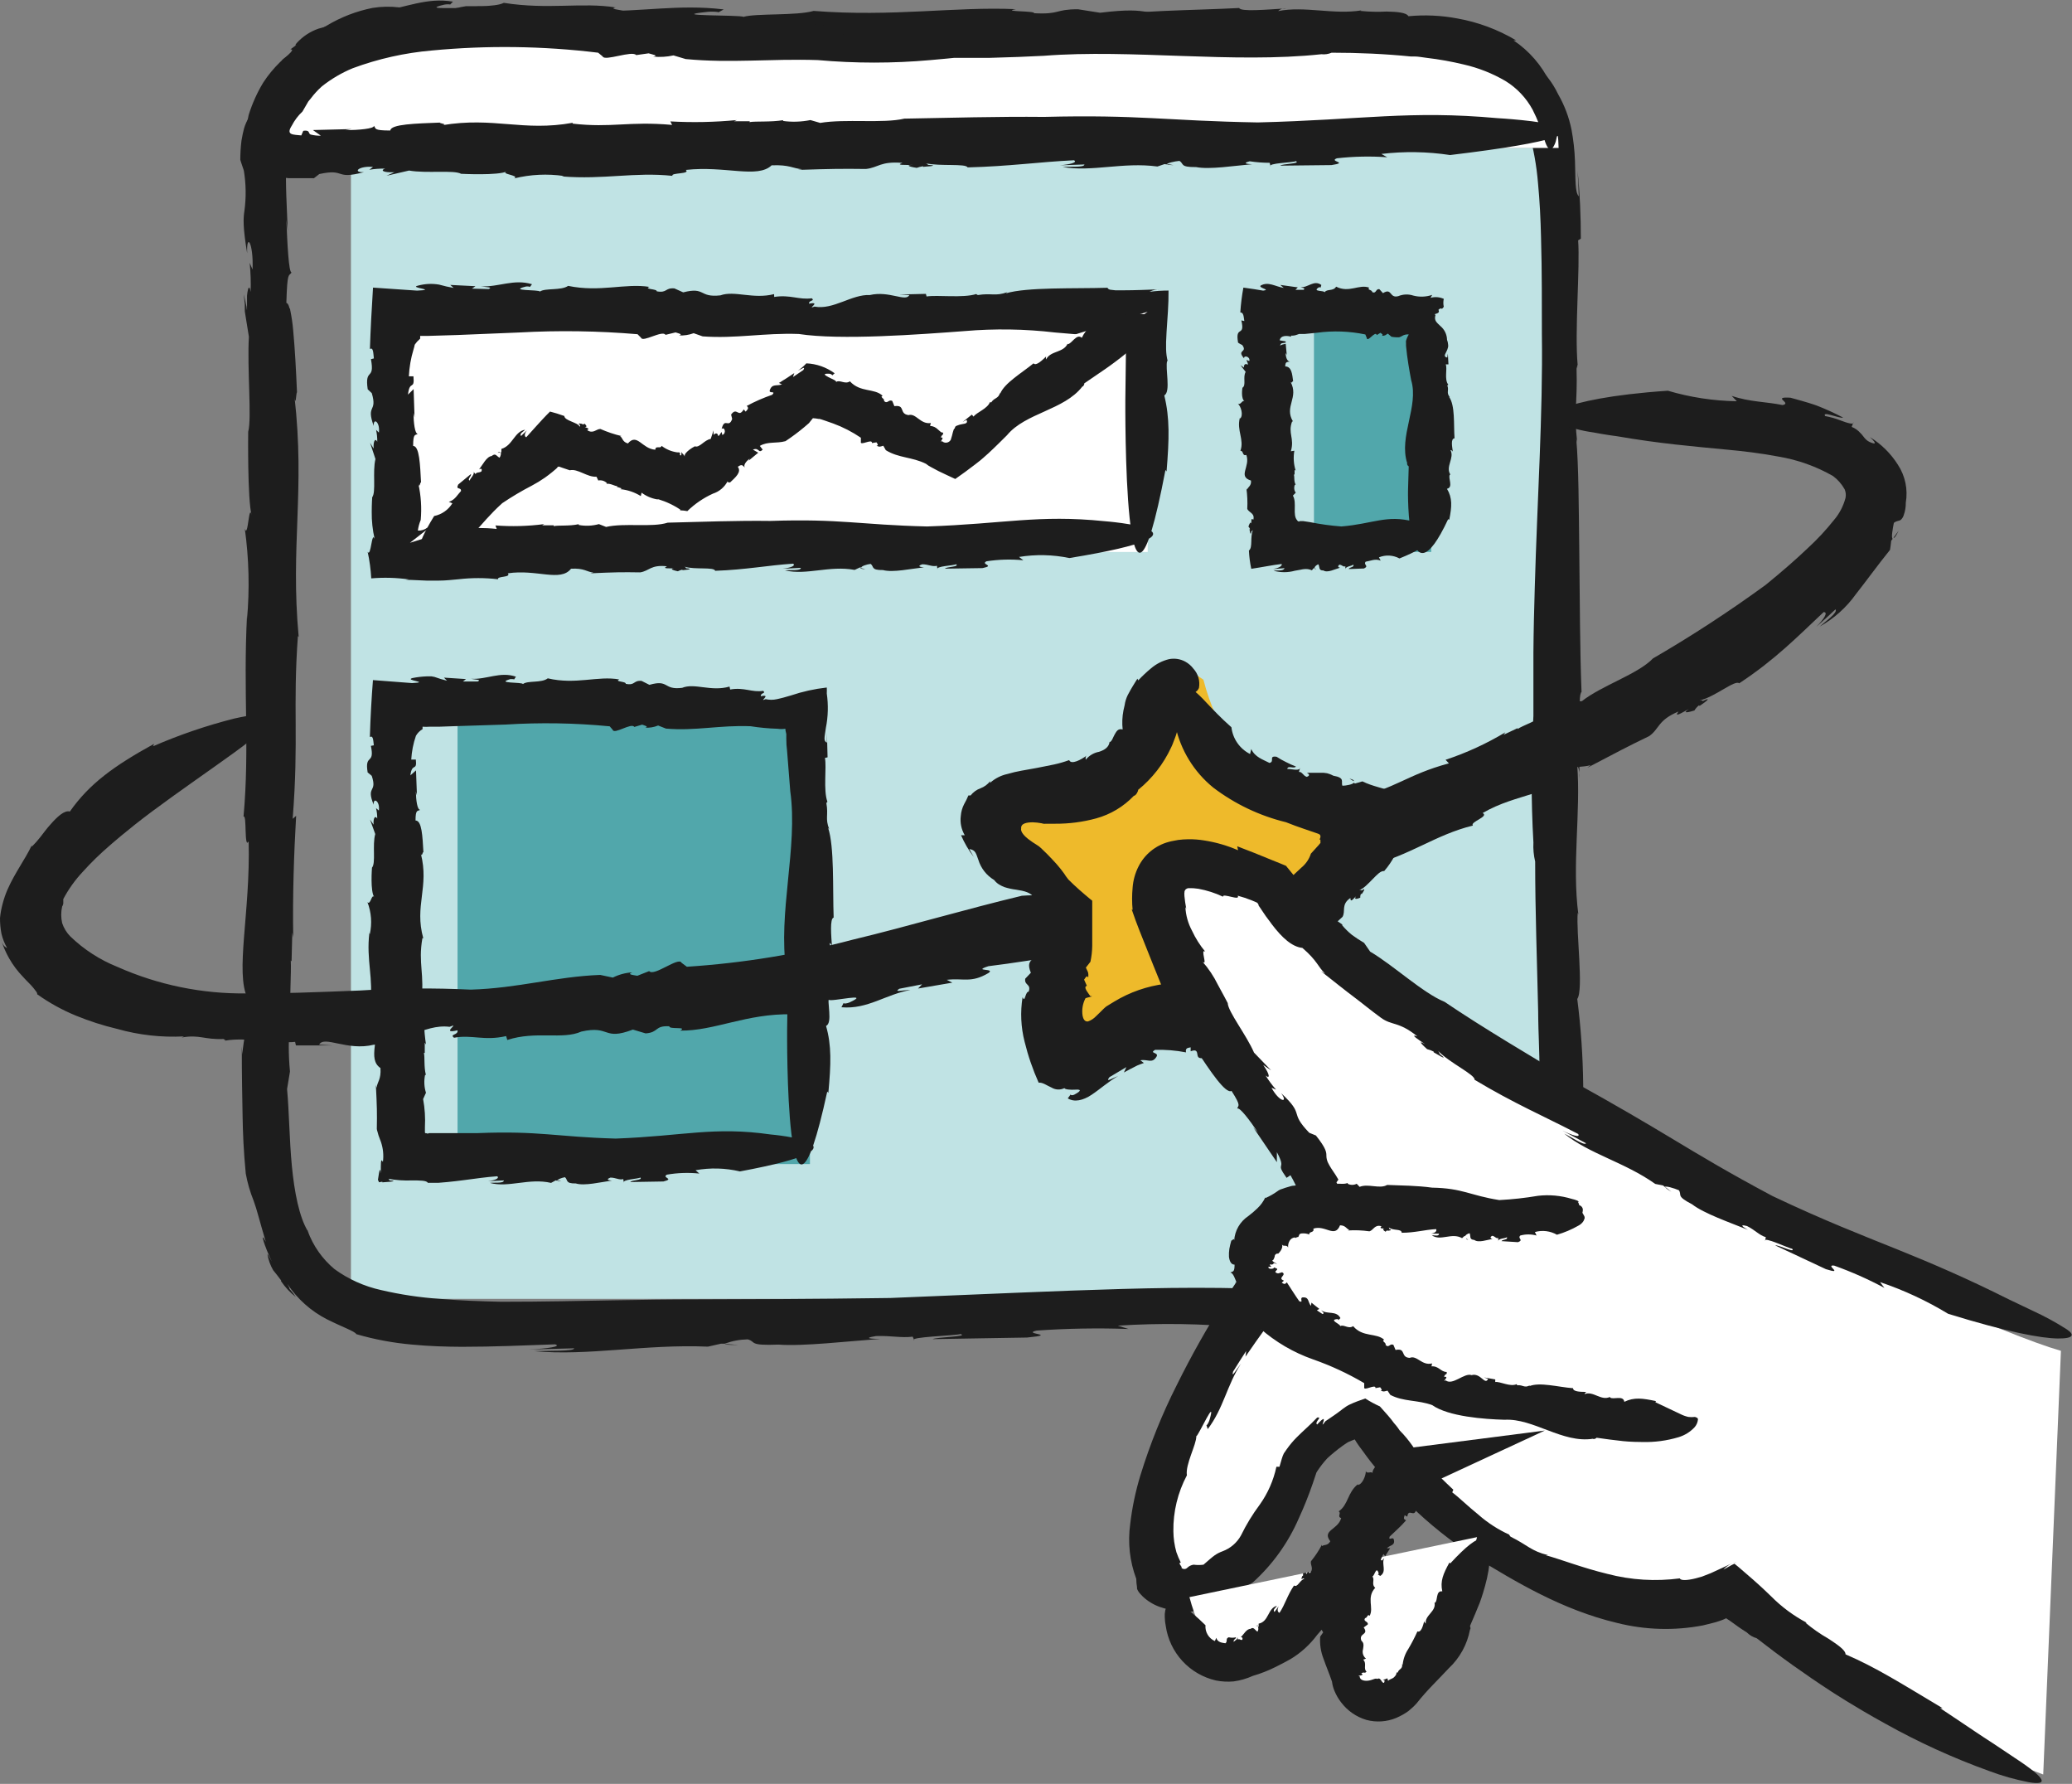 <svg width="79" height="68" viewBox="0 0 79 68" fill="none" xmlns="http://www.w3.org/2000/svg">
<rect x="0" y="0" width="79" height="68" fill="#808080" stroke="none"/>
<g clip-path="url(#clip0_3766_10300)">
<path d="M59.429 5.638H13.381V49.51H59.429V5.638Z" fill="#C0E3E4"/>
<path d="M28.128 51.265L27.643 51.229C27.652 51.253 27.775 51.269 28.128 51.265Z" fill="#1D1D1D"/>
<path d="M60.152 13.914C60.152 13.95 60.152 13.995 60.152 14.029C60.156 13.99 60.156 13.952 60.152 13.914Z" fill="#1D1D1D"/>
<path d="M11.723 46.891V46.909L11.774 46.997L11.723 46.891Z" fill="#1D1D1D"/>
<path d="M33.949 49.477C30.709 49.525 28.657 49.522 26.582 49.531C25.546 49.531 24.501 49.546 23.302 49.567C22.104 49.588 20.751 49.621 19.11 49.621C18.327 49.603 17.538 49.576 16.764 49.51C16.011 49.459 15.264 49.347 14.529 49.175C13.889 49.034 13.286 48.763 12.755 48.378C12.291 47.992 11.938 47.489 11.731 46.921C11.412 46.39 11.225 45.455 11.129 44.453C11.032 43.452 11.026 42.381 10.945 41.515L11.056 40.845C10.995 40.211 10.995 39.573 11.056 38.939L11.086 38.975C11.029 38.07 11.114 37.059 11.086 36.61L11.117 36.646L11.144 35.548L11.18 35.738C11.153 34.16 11.207 32.531 11.291 31.098L11.159 31.212C11.397 28.144 11.159 27.013 11.358 24.244L11.388 24.28C11.065 20.774 11.638 18.732 11.228 15.12C11.279 15.57 11.291 14.924 11.324 14.961C11.288 14.128 11.243 13.268 11.18 12.614C11.159 12.346 11.12 12.08 11.065 11.817C11.065 11.751 11.044 11.775 11.035 11.739C11.027 11.704 11.016 11.671 11.002 11.639C10.978 11.582 10.951 11.552 10.918 11.546C10.954 10.318 11.011 10.547 11.117 10.387C11.008 10.387 10.957 9.322 10.918 8.378L10.972 8.812C10.939 7.907 10.876 7.002 10.915 6.17C10.836 6.329 10.752 6.492 10.683 6.664C10.731 5.973 10.822 5.904 10.879 5.832C10.936 5.759 10.96 5.69 11.072 5.096L10.897 5.065C11.002 4.667 11.174 4.289 11.406 3.949C11.507 3.791 11.62 3.641 11.743 3.5C11.784 3.448 11.828 3.4 11.876 3.355L11.945 3.322L11.984 3.304L12.044 3.267L12.538 2.981L13.062 2.715C13.234 2.631 13.409 2.555 13.589 2.468L13.854 2.35C13.943 2.31 14.035 2.278 14.129 2.254C14.294 2.184 14.468 2.136 14.646 2.112L14.758 2.091H14.881C14.96 2.091 15.059 2.091 15.146 2.106C15.672 2.207 16.205 2.27 16.74 2.293C16.888 2.302 17.037 2.302 17.185 2.293C17.333 2.287 17.479 2.272 17.625 2.251L17.839 2.217C17.853 2.215 17.867 2.215 17.881 2.217H18.252H19.782C21.827 2.217 23.881 2.217 25.917 2.19C29.989 2.148 33.988 2.07 37.705 2.157L38.036 2.284C38.181 2.474 40.078 1.955 40.364 2.127L41.226 2.018C41.467 2.048 41.982 2.076 41.551 2.127C42.016 2.13 42.481 2.092 42.94 2.012L43.798 2.115C45.373 2.115 46.825 2.064 48.291 2.012C49.811 1.935 51.334 1.948 52.851 2.051C53.33 2.118 53.86 2.19 54.411 2.293C54.979 2.385 55.537 2.526 56.08 2.715C56.6 2.886 57.075 3.171 57.471 3.548C57.86 3.964 58.14 4.47 58.288 5.02C58.468 5.66 58.586 6.316 58.64 6.978C58.706 7.663 58.739 8.354 58.755 9.03C58.794 10.381 58.785 11.66 58.788 12.737C58.83 15.778 58.61 19.073 58.517 22.391C58.492 23.221 58.471 24.05 58.465 24.88C58.465 25.296 58.465 25.71 58.465 26.123C58.465 26.536 58.465 26.901 58.465 27.288C58.374 28.895 58.374 30.507 58.465 32.114C58.452 32.359 58.475 32.604 58.532 32.842C58.532 34.751 58.604 36.652 58.646 38.546C58.646 38.546 58.646 38.975 58.673 39.684C58.7 40.393 58.712 41.382 58.703 42.492C58.708 43.665 58.632 44.836 58.474 45.998C58.297 47.154 57.95 48.234 57.375 48.879C56.884 49.413 56.242 49.784 55.535 49.941C55.014 50.068 54.728 50.158 54.908 50.264C55.11 50.342 55.322 50.388 55.538 50.4C56.031 50.429 56.525 50.358 56.99 50.191C57.343 50.062 57.675 49.878 57.971 49.645C58.332 49.345 58.642 48.989 58.89 48.59C59.035 48.363 59.165 48.127 59.279 47.884C59.381 47.63 59.511 47.365 59.595 47.081C59.802 46.484 59.966 45.873 60.086 45.253L60.113 45.401C60.299 44.056 60.382 42.7 60.363 41.343C60.351 40.252 60.275 39.162 60.137 38.079C60.387 37.729 60.086 35.517 60.155 34.791L60.179 34.86C59.929 32.965 60.276 30.962 60.134 29.146C60.21 29.311 60.239 29.494 60.218 29.674C60.218 29.013 60.218 28.229 60.233 27.598C60.233 27.52 60.233 27.444 60.233 27.372C60.236 27.316 60.236 27.259 60.233 27.203V27.098C60.233 26.965 60.233 26.844 60.233 26.741C60.233 26.536 60.264 26.404 60.3 26.376C60.236 24.777 60.236 22.877 60.215 21.118C60.194 19.359 60.191 17.742 60.098 16.723L60.134 16.861C60.002 15.697 60.149 15.353 60.11 14.056C60.131 13.986 60.143 13.896 60.152 13.911C60.032 12.638 60.248 10.206 60.17 9.162L60.273 9.096C60.273 8.242 60.239 7.382 60.149 6.51C60.17 6.836 60.188 7.162 60.194 7.485C60.047 7.325 60.074 6.839 60.05 6.142C60.036 5.743 59.993 5.346 59.92 4.954C59.824 4.473 59.65 4.012 59.405 3.587C59.189 3.131 58.871 2.729 58.477 2.414C58.092 2.109 57.653 1.88 57.182 1.738C56.279 1.436 55.375 1.385 54.502 1.177C53.635 1.177 55.282 1.065 53.993 0.999C53.969 0.851 54.595 0.981 54.294 0.827C53.023 0.745 52.228 0.489 50.68 0.549L50.599 0.447C48.581 0.622 46.801 0.305 45.478 0.525C43.415 0.658 44.087 0.223 41.943 0.486L41.102 0.353C40.199 0.353 40.449 0.555 39.428 0.504C39.488 0.407 38.139 0.453 38.735 0.35C36.428 0.244 34.058 0.652 31.022 0.416C30.365 0.606 28.835 0.501 28.344 0.643C28.263 0.561 25.284 0.625 26.998 0.45C27.145 0.434 27.408 0.45 27.39 0.471L27.594 0.359C25.866 0.151 24.45 0.462 22.739 0.413C23.245 0.453 23.92 0.45 23.468 0.522L21.878 0.489L22.209 0.401L19.836 0.302L20.161 0.425C19.577 0.389 19.191 0.317 18.782 0.275C18.564 0.248 18.345 0.235 18.125 0.235H17.77L17.562 0.272C17.451 0.293 17.327 0.332 17.195 0.362C16.96 0.416 17.179 0.459 17.351 0.462C17.523 0.465 17.625 0.495 17.104 0.558C16.735 0.561 16.368 0.517 16.011 0.425C15.749 0.362 15.483 0.314 15.216 0.281C14.879 0.241 14.539 0.248 14.204 0.302C13.585 0.425 12.992 0.655 12.451 0.981C12.192 1.119 11.957 1.282 11.728 1.421C11.499 1.56 11.285 1.723 11.072 1.883C11.132 1.883 11.147 1.883 11.132 1.931C11.118 1.955 11.102 1.977 11.084 1.997L11.044 2.036L10.969 2.112L10.77 2.275C10.722 2.356 10.665 2.441 10.608 2.531C10.514 2.679 10.448 2.785 10.367 2.926H10.24C10.102 3.201 9.993 3.415 9.918 3.602C9.843 3.789 9.773 3.922 9.728 4.037C9.664 4.184 9.589 4.326 9.502 4.462C9.415 4.597 9.348 4.745 9.304 4.899C9.273 5.014 9.24 5.165 9.207 5.361C9.177 5.603 9.162 5.847 9.162 6.091L9.096 5.88C9.162 6.091 9.225 6.302 9.297 6.501C9.381 7.009 9.389 7.527 9.319 8.037C9.276 8.318 9.255 8.64 9.424 9.657C9.391 8.839 9.671 9.268 9.629 10.275L9.52 10.019C9.557 10.388 9.569 10.759 9.557 11.129C9.532 10.963 9.493 10.918 9.46 11.018C9.439 11.102 9.424 11.188 9.418 11.274C9.418 11.337 9.418 11.41 9.418 11.488C9.418 11.567 9.418 11.573 9.418 11.618C9.419 11.642 9.419 11.666 9.418 11.69C9.418 11.739 9.418 11.775 9.418 11.826C9.408 11.783 9.402 11.738 9.4 11.693L9.385 11.627L9.355 11.488L9.294 11.217L9.334 11.6V11.699C9.334 11.745 9.334 11.763 9.334 11.796C9.332 11.819 9.332 11.842 9.334 11.865L9.364 12.058L9.49 12.837C9.418 14.043 9.605 15.959 9.463 16.457C9.463 16.457 9.43 19.055 9.596 19.649C9.487 19.127 9.46 20.554 9.334 20.153C9.493 21.297 9.521 22.456 9.418 23.607V23.456C9.267 26.398 9.523 28.494 9.285 31.131C9.418 31.016 9.301 32.41 9.481 32.069C9.55 34.812 8.954 37.053 9.442 38.064C9.442 39.316 9.279 39.545 9.243 40.194L9.219 39.892C9.219 41.069 9.237 41.835 9.249 42.526C9.261 43.217 9.285 43.832 9.37 44.734C9.435 45.089 9.535 45.437 9.671 45.772C9.797 46.11 9.894 46.535 10.135 47.338C9.885 46.849 10.078 47.504 10.367 48.092C10.261 47.911 10.213 47.79 10.198 47.814C10.233 48.027 10.307 48.231 10.415 48.418C10.496 48.52 10.617 48.665 10.716 48.804C10.716 48.804 10.716 48.846 10.716 48.837C10.871 49.067 11.061 49.27 11.279 49.44C11.202 49.326 11.118 49.217 11.026 49.114C11.053 49.114 11.026 49.078 10.957 48.943C11.336 49.513 11.854 49.976 12.463 50.288C13.065 50.59 13.544 50.753 13.583 50.855C14.279 51.058 14.994 51.191 15.716 51.254C16.378 51.317 17.002 51.335 17.607 51.338C18.812 51.338 19.95 51.287 21.164 51.244C21.438 51.323 20.863 51.41 20.164 51.441L21.893 51.395C21.893 51.516 20.902 51.483 20.366 51.504C22.435 51.697 24.601 51.229 26.992 51.332L27.486 51.22H27.627C27.91 51.116 28.209 51.06 28.51 51.054C28.853 51.151 28.51 51.299 29.681 51.254C30.621 51.326 32.344 51.124 33.57 51.036C32.907 51.036 33.121 50.97 33.404 50.928C34.007 50.91 34.341 51.006 34.799 50.952L34.859 51.09C34.621 50.961 36.404 50.916 36.621 50.852C36.961 50.952 35.717 50.964 35.557 51.045L39.154 50.985C40.422 50.864 38.922 50.852 39.527 50.719C40.692 50.638 41.86 50.617 43.027 50.659L42.62 50.532C44.214 50.428 45.813 50.452 47.403 50.602C51.318 50.391 53.508 50.252 54.559 50.098C55.61 49.944 55.538 49.796 54.975 49.673C54.133 49.526 53.285 49.426 52.433 49.371C51.529 49.298 50.74 49.259 50.74 49.259C47.641 49.057 45.289 49.063 42.789 49.133C40.289 49.202 37.648 49.329 33.949 49.477Z" fill="#1D1D1D"/>
<path d="M59.426 5.639H10.297C10.746 -1.723 22.724 2.248 36.403 1.297C49.475 1.837 59.278 -0.947 59.426 5.639Z" fill="white"/>
<path d="M44.744 6.296L44.478 6.245C44.481 6.269 44.548 6.29 44.744 6.296Z" fill="#1D1D1D"/>
<path d="M47.955 4.667C44.416 4.604 43.476 4.365 39.808 4.456C38.058 4.438 36.194 4.492 34.48 4.522C33.667 4.715 32.233 4.522 31.272 4.685L30.899 4.577C30.553 4.646 30.197 4.658 29.848 4.61L29.869 4.58C29.375 4.661 28.814 4.613 28.571 4.655L28.592 4.622H27.989L28.092 4.577C27.25 4.658 26.403 4.675 25.559 4.628L25.625 4.761C23.951 4.613 23.336 4.884 21.824 4.712L21.845 4.679C19.936 5.026 18.833 4.444 16.858 4.773C17.102 4.73 16.752 4.706 16.77 4.673C15.867 4.709 14.897 4.73 14.882 4.975C14.219 4.975 14.343 4.896 14.258 4.797C14.258 4.908 13.686 4.957 13.171 4.963L13.409 4.92L11.93 4.957L12.232 5.171C12.102 5.176 11.972 5.161 11.846 5.129C11.789 5.101 11.792 5.074 11.777 5.047C11.762 5.02 11.747 4.96 11.563 4.987L11.488 5.162C11.186 5.126 10.885 5.162 11.126 4.788C11.23 4.587 11.367 4.405 11.533 4.251L11.677 4.003C11.701 3.958 11.726 3.913 11.753 3.871L11.852 3.75C11.977 3.584 12.118 3.43 12.274 3.291C12.632 3.007 13.028 2.774 13.451 2.6C14.42 2.241 15.433 2.014 16.463 1.925C18.574 1.724 20.701 1.752 22.806 2.009L22.978 2.151C23.044 2.347 24.107 1.913 24.255 2.1L24.73 2.033C24.86 2.073 25.14 2.124 24.902 2.157C25.162 2.184 25.424 2.168 25.679 2.112L26.143 2.251C27.869 2.416 29.351 2.232 31.179 2.29C32.61 2.418 34.049 2.418 35.48 2.29L36.082 2.235L36.383 2.205H36.422H36.57C36.968 2.205 37.362 2.205 37.742 2.205C38.498 2.187 39.202 2.157 39.799 2.127C43.133 1.864 47.027 2.429 50.382 2.067C50.514 2.082 50.648 2.062 50.771 2.009C51.795 2.009 52.81 2.054 53.801 2.154H53.96C54.063 2.154 54.21 2.181 54.394 2.205C54.871 2.261 55.345 2.346 55.812 2.459C56.369 2.586 56.904 2.798 57.397 3.086C57.834 3.354 58.192 3.733 58.436 4.184C58.62 4.548 58.769 4.927 58.882 5.319C58.978 5.62 59.074 5.759 59.183 5.66C59.261 5.557 59.314 5.437 59.336 5.31C59.405 5.043 59.436 4.768 59.43 4.492C59.415 4.29 59.389 4.088 59.351 3.889C59.296 3.63 59.21 3.379 59.095 3.141C58.783 2.492 58.304 1.939 57.707 1.539H57.806C57.115 1.127 56.355 0.844 55.562 0.703C54.949 0.587 54.322 0.559 53.701 0.618C53.617 0.474 53.255 0.449 52.87 0.44C52.536 0.458 52.202 0.45 51.87 0.416L51.909 0.395C50.852 0.57 49.741 0.22 48.735 0.422C48.773 0.383 48.821 0.353 48.873 0.335C48.925 0.318 48.981 0.312 49.036 0.32C48.301 0.365 47.304 0.456 47.247 0.305C45.5 0.398 43.081 0.398 41.976 0.649L42.051 0.606C41.419 0.778 41.232 0.643 40.525 0.727C40.488 0.706 40.437 0.697 40.446 0.688C39.757 0.857 38.434 0.688 37.877 0.754L37.844 0.655L36.444 0.637L36.974 0.676C36.94 0.709 36.9 0.734 36.855 0.748C36.811 0.763 36.764 0.767 36.718 0.76C36.649 0.756 36.581 0.748 36.513 0.736H36.483H36.438H36.347C36.298 0.74 36.249 0.74 36.2 0.736C35.76 0.678 35.315 0.692 34.88 0.778C33.956 0.778 33.013 1.421 32.037 1.288C31.576 1.418 32.444 1.074 31.754 1.177C31.73 1.032 32.073 1.086 31.896 0.971C31.218 1.044 30.787 0.821 29.953 0.908L29.92 0.796C28.827 0.983 27.869 0.597 27.137 0.763C26.008 0.815 26.396 0.401 25.215 0.57L24.764 0.398C24.264 0.35 24.396 0.567 23.842 0.468C23.881 0.374 23.14 0.359 23.472 0.284C22.21 0.078 20.896 0.377 19.21 0.109C18.842 0.29 17.987 0.187 17.704 0.338C17.659 0.247 15.978 0.404 16.936 0.178C17.02 0.16 17.168 0.157 17.159 0.178L17.27 0.063C16.276 -0.106 15.481 0.287 14.49 0.434C14.791 0.416 15.18 0.341 14.93 0.462C14.629 0.513 14.328 0.546 14.008 0.624L14.18 0.486C13.948 0.534 13.713 0.576 13.478 0.63C13.243 0.685 13.008 0.757 12.771 0.836C12.849 0.845 12.926 0.859 13.002 0.878C12.656 0.965 12.4 1.017 12.144 1.092C11.825 1.202 11.539 1.391 11.313 1.641C11.051 1.943 11.993 1.339 11.361 1.843C11.117 1.998 10.887 2.175 10.674 2.371C10.433 2.607 10.217 2.869 10.033 3.153C9.801 3.538 9.616 3.951 9.482 4.38C9.385 4.863 9.277 5.343 9.223 5.826C9.301 5.702 9.325 5.768 9.325 5.919C9.325 5.994 9.325 6.091 9.325 6.2C9.325 6.254 9.325 6.311 9.325 6.369V6.456C9.346 6.456 9.385 6.456 9.412 6.456L9.349 6.562C10.367 6.562 10.457 6.646 10.632 6.706C10.749 6.755 10.873 6.783 11 6.791C11.102 6.791 11.238 6.791 11.415 6.791H11.716H11.804H11.873H11.976L11.873 6.869L12.174 6.634C13.207 6.411 12.731 6.866 13.879 6.562C13.424 6.583 13.665 6.314 14.222 6.363L14.081 6.471C14.28 6.439 14.481 6.424 14.683 6.426C14.499 6.486 14.587 6.586 15.039 6.565L14.737 6.7L15.596 6.501C16.258 6.619 17.309 6.471 17.581 6.625C17.581 6.625 19.005 6.7 19.333 6.531C19.032 6.637 19.83 6.676 19.607 6.8C20.227 6.648 20.87 6.617 21.502 6.709L21.421 6.725C23.035 6.854 24.179 6.55 25.637 6.703C25.571 6.574 26.336 6.646 26.149 6.477C27.655 6.311 28.881 6.818 29.42 6.302C30.104 6.272 30.23 6.423 30.582 6.45L30.42 6.477C31.697 6.435 32.067 6.429 33.016 6.441C33.489 6.39 33.564 6.139 34.41 6.209C34.136 6.302 34.483 6.287 34.802 6.287C34.6 6.287 34.537 6.335 34.953 6.399C35.029 6.37 35.107 6.35 35.188 6.338C35.188 6.338 35.206 6.338 35.188 6.36C35.718 6.326 35.624 6.296 35.377 6.284C35.377 6.269 35.377 6.251 35.293 6.224C35.844 6.347 36.826 6.224 36.892 6.381C38.486 6.341 39.624 6.172 40.949 6.109C41.1 6.194 40.789 6.269 40.404 6.302L41.347 6.269C41.347 6.393 40.805 6.341 40.516 6.366C41.636 6.562 42.825 6.169 44.13 6.347L44.404 6.254L44.482 6.269C44.482 6.218 44.783 6.148 44.967 6.133C45.154 6.239 44.967 6.375 45.605 6.369C46.117 6.471 47.063 6.317 47.738 6.26C47.373 6.245 47.491 6.185 47.647 6.148C47.901 6.186 48.156 6.205 48.412 6.206L48.443 6.347C48.316 6.212 49.292 6.203 49.412 6.142C49.596 6.248 48.906 6.236 48.81 6.314L50.765 6.293C51.46 6.188 50.638 6.16 50.972 6.034C51.609 5.962 52.252 5.949 52.891 5.994L52.668 5.868C53.539 5.764 54.421 5.779 55.288 5.91C63.881 4.881 57.096 4.504 57.096 4.504C53.728 4.199 51.981 4.567 47.955 4.667Z" fill="#1D1D1D"/>
<path d="M43.759 11.883H15.152V21.04H43.759V11.883Z" fill="white"/>
<path d="M32.994 21.697L32.799 21.646C32.802 21.67 32.853 21.691 32.994 21.697Z" fill="#1D1D1D"/>
<path d="M35.346 20.068C32.753 20.005 32.063 19.767 29.374 19.857C28.091 19.839 26.724 19.893 25.459 19.923C24.856 20.116 23.814 19.923 23.109 20.086L22.835 19.978C22.584 20.047 22.32 20.059 22.064 20.011V19.981C21.703 20.062 21.293 20.014 21.113 20.056V20.023H20.673L20.748 19.978C20.132 20.059 19.509 20.076 18.89 20.029L18.938 20.162C18.46 20.112 17.979 20.112 17.501 20.162C17.3 20.162 17.101 20.189 16.884 20.189C16.776 20.189 16.661 20.189 16.541 20.189L16.354 20.171C16.334 20.164 16.314 20.155 16.297 20.144V20.11C16.193 20.192 16.064 20.233 15.932 20.225C15.95 20.086 15.987 19.95 16.041 19.821C16.082 19.361 16.052 18.898 15.953 18.448C15.995 18.626 16.02 18.37 16.053 18.385C16.017 17.718 15.995 17.006 15.752 16.997C15.752 16.511 15.83 16.602 15.929 16.538C15.818 16.538 15.77 16.119 15.764 15.742L15.806 15.914L15.77 14.831L15.556 15.042C15.616 14.466 15.815 14.897 15.764 14.345H15.589C15.606 13.997 15.665 13.653 15.767 13.319L15.8 13.202C15.8 13.166 15.824 13.114 15.836 13.108C15.856 13.079 15.879 13.051 15.902 13.024C15.947 12.976 15.986 12.939 16.02 12.909V12.804C16.125 12.804 16.221 12.804 16.321 12.804L17.441 12.77L19.79 12.674C21.296 12.59 22.806 12.613 24.308 12.74L24.441 12.873C24.498 13.066 25.263 12.571 25.374 12.764L25.757 12.671C25.853 12.704 26.058 12.74 25.886 12.786C26.077 12.797 26.268 12.768 26.447 12.701L26.79 12.822C28.052 12.915 29.127 12.683 30.455 12.731C32.051 12.976 35.057 12.749 36.78 12.62C37.928 12.522 39.082 12.54 40.225 12.674C40.828 12.725 41.412 12.779 42.005 12.816L42.445 12.84H42.554H42.602C42.67 12.85 42.739 12.85 42.807 12.84C42.823 12.895 42.846 12.947 42.876 12.997C42.849 13.027 42.909 13.072 42.933 13.075L42.906 15.253C42.906 15.253 42.831 26.328 44.436 17.914L44.478 17.971C44.581 16.719 44.602 15.932 44.391 15.072C44.65 14.937 44.418 14.043 44.502 13.751L44.523 13.778C44.484 13.625 44.463 13.468 44.46 13.31V13.033L44.478 12.653C44.511 12.143 44.56 11.582 44.553 11.075C44.311 11.075 44.068 11.091 43.828 11.123C43.958 11.054 44.105 11.021 44.252 11.027C43.785 11.045 43.249 11.066 42.828 11.066H42.527C42.475 11.063 42.424 11.057 42.373 11.048C42.292 11.048 42.237 11.008 42.228 10.969C40.951 11.008 39.168 10.939 38.352 11.181L38.406 11.138C37.94 11.304 37.804 11.162 37.283 11.247C37.253 11.226 37.217 11.217 37.223 11.208C36.714 11.37 35.741 11.235 35.328 11.301L35.301 11.202L34.292 11.226L34.669 11.247C34.539 11.524 33.904 11.072 33.163 11.247C32.479 11.211 31.771 11.823 31.055 11.687C30.714 11.817 31.356 11.476 30.847 11.576C30.832 11.431 31.085 11.485 30.952 11.37C30.455 11.437 30.136 11.223 29.518 11.319L29.515 11.211C28.711 11.416 28.01 11.063 27.465 11.259C26.636 11.352 26.91 10.924 26.049 11.144L25.712 10.993C25.344 10.966 25.447 11.178 25.04 11.105C25.064 11.008 24.522 11.03 24.763 10.936C23.835 10.788 22.881 11.15 21.661 10.897C21.396 11.084 20.784 10.972 20.585 11.114C20.552 11.033 19.354 11.099 20.043 10.924C20.104 10.909 20.209 10.924 20.2 10.942L20.284 10.834C19.589 10.622 19.019 10.948 18.333 10.915C18.534 10.951 18.805 10.942 18.634 11.018L17.995 11.002L18.128 10.909L17.167 10.861L17.297 10.975C17.11 10.943 16.925 10.901 16.742 10.849C16.478 10.803 16.207 10.816 15.947 10.885C15.742 10.93 15.947 10.969 16.092 11.002C16.236 11.036 16.306 11.06 15.902 11.078L14.222 10.963C14.2 11.352 14.176 11.763 14.152 12.17C14.128 12.577 14.119 12.939 14.104 13.304C14.234 13.229 14.23 13.443 14.255 13.663L14.143 13.691C14.3 14.535 13.896 13.992 14.02 14.84L13.941 14.764L14.176 14.988C14.399 15.745 13.944 15.395 14.249 16.237C14.227 15.905 14.496 16.08 14.447 16.49L14.339 16.385C14.371 16.534 14.387 16.687 14.384 16.84C14.324 16.704 14.225 16.768 14.246 17.1L14.11 16.876L14.315 17.498C14.197 17.983 14.345 18.756 14.191 18.955C14.191 18.955 14.173 19.217 14.173 19.507C14.168 19.857 14.206 20.207 14.285 20.548C14.23 20.385 14.194 20.548 14.158 20.744C14.122 20.94 14.08 21.154 14.017 21.03C14.09 21.365 14.136 21.705 14.155 22.047C14.632 22.006 15.112 22.019 15.586 22.086L15.468 22.102C15.736 22.102 16.005 22.126 16.264 22.132H16.727C16.989 22.132 17.239 22.102 17.483 22.08C17.984 22.022 18.489 22.022 18.989 22.08C18.941 21.951 19.501 22.023 19.363 21.854C20.462 21.688 21.366 22.195 21.772 21.679C22.272 21.649 22.375 21.8 22.625 21.827L22.504 21.854C23.441 21.812 23.709 21.806 24.407 21.818C24.754 21.767 24.808 21.516 25.431 21.586C25.23 21.682 25.486 21.664 25.733 21.664C25.582 21.664 25.537 21.712 25.844 21.776C25.898 21.747 25.956 21.727 26.016 21.715C26.016 21.715 26.031 21.715 26.016 21.736C26.404 21.703 26.338 21.673 26.157 21.661C26.157 21.661 26.157 21.628 26.097 21.601C26.498 21.724 27.221 21.601 27.269 21.758C28.437 21.718 29.272 21.549 30.241 21.486C30.353 21.57 30.124 21.646 29.844 21.679L30.534 21.646C30.534 21.77 30.136 21.718 29.931 21.742C30.75 21.939 31.621 21.546 32.585 21.724L32.783 21.631H32.841C32.841 21.58 33.054 21.51 33.196 21.495C33.334 21.601 33.196 21.736 33.666 21.73C34.042 21.833 34.735 21.679 35.229 21.625C34.964 21.607 35.048 21.546 35.163 21.51C35.401 21.51 35.539 21.613 35.723 21.567L35.744 21.709C35.651 21.574 36.367 21.564 36.455 21.507C36.59 21.613 36.087 21.598 36.027 21.676L37.461 21.655C37.97 21.549 37.367 21.522 37.611 21.396C38.077 21.324 38.549 21.311 39.018 21.356L38.852 21.23C39.49 21.126 40.141 21.14 40.774 21.272C47.074 20.243 42.102 19.866 42.102 19.866C39.581 19.61 38.298 19.969 35.346 20.068Z" fill="#1D1D1D"/>
<path d="M30.881 26.844H17.445V44.372H30.881V26.844Z" fill="#51A7AB"/>
<path d="M21.401 45.032L21.232 44.978C21.232 45.002 21.277 45.023 21.401 45.032Z" fill="#1D1D1D"/>
<path d="M31.554 30.567C31.552 30.581 31.552 30.595 31.554 30.61C31.56 30.579 31.557 30.57 31.554 30.567Z" fill="#1D1D1D"/>
<path d="M16.268 43.22V43.223L16.281 43.217L16.268 43.22Z" fill="#1D1D1D"/>
<path d="M23.475 43.401C21.192 43.337 20.587 43.099 18.219 43.192C17.716 43.192 17.198 43.192 16.68 43.192H16.488H16.391H16.364C16.339 43.203 16.312 43.211 16.286 43.216V43.192C16.238 43.213 16.213 43.192 16.201 43.174C16.198 43.16 16.198 43.146 16.201 43.132V42.969C16.221 42.61 16.198 42.249 16.132 41.895L16.241 41.654C16.171 41.434 16.16 41.2 16.207 40.975H16.238C16.156 40.658 16.204 40.296 16.162 40.136H16.195V39.747L16.241 39.813C16.16 39.271 16.142 38.721 16.189 38.175L16.057 38.218C16.204 37.134 15.933 36.739 16.105 35.762H16.138C15.792 34.525 16.373 33.81 16.045 32.537C16.087 32.694 16.111 32.467 16.144 32.482C16.108 31.879 16.087 31.276 15.843 31.276C15.843 30.847 15.921 30.926 16.021 30.871C15.909 30.871 15.861 30.503 15.855 30.169L15.897 30.322L15.861 29.366L15.647 29.556C15.707 29.049 15.906 29.426 15.855 28.953H15.68C15.697 28.644 15.757 28.34 15.858 28.048C15.918 27.942 16.006 27.855 16.111 27.794V27.701C16.2 27.708 16.29 27.708 16.379 27.701H16.481H16.74L17.256 27.683L19.276 27.619C20.599 27.536 21.927 27.558 23.246 27.686L23.36 27.818C23.412 28.012 24.083 27.532 24.183 27.71L24.484 27.622C24.571 27.655 24.752 27.695 24.598 27.737C24.767 27.748 24.936 27.72 25.092 27.655L25.393 27.773C26.505 27.87 27.451 27.634 28.619 27.683C28.958 27.736 29.3 27.769 29.643 27.779C29.743 27.794 29.844 27.794 29.944 27.779C29.944 27.843 29.965 27.906 29.98 27.981V28.039V28.069V28.174C29.98 28.323 29.989 28.468 30.008 28.609C30.053 29.182 30.098 29.719 30.131 30.163C30.432 32.307 29.649 34.802 29.98 37.002C29.967 37.09 29.988 37.181 30.038 37.255L30.011 39.267C30.011 39.267 29.935 49.015 31.541 41.608L31.583 41.66C31.685 40.559 31.709 39.85 31.495 39.108C31.757 38.987 31.523 38.202 31.607 37.946L31.628 37.97C31.429 37.297 31.794 36.585 31.628 35.94C31.66 35.959 31.686 35.986 31.703 36.02C31.72 36.053 31.727 36.09 31.724 36.127C31.691 35.656 31.634 35.011 31.785 34.977C31.745 33.849 31.815 32.277 31.574 31.556L31.616 31.608C31.453 31.194 31.592 31.074 31.507 30.615C31.529 30.588 31.538 30.558 31.547 30.561C31.384 30.114 31.523 29.254 31.453 28.892L31.553 28.868L31.529 27.927V28.144V28.31C31.39 28.241 31.435 28.132 31.489 27.74C31.575 27.31 31.586 26.868 31.523 26.434C31.527 26.358 31.527 26.283 31.523 26.207C31.058 26.259 30.601 26.36 30.158 26.509C29.959 26.569 29.773 26.621 29.622 26.651C29.48 26.683 29.333 26.683 29.191 26.651C28.89 26.781 29.453 26.44 29.008 26.539C28.992 26.394 29.215 26.449 29.101 26.334C28.661 26.404 28.381 26.186 27.839 26.283L27.815 26.171C27.11 26.376 26.484 26.023 26.008 26.219C25.279 26.313 25.52 25.885 24.761 26.105L24.46 25.954C24.134 25.93 24.228 26.141 23.857 26.066C23.881 25.969 23.403 25.99 23.613 25.9C22.797 25.749 21.96 26.111 20.885 25.857C20.653 26.044 20.111 25.933 19.939 26.075C19.909 25.993 18.855 26.06 19.463 25.885C19.514 25.885 19.605 25.885 19.599 25.903L19.671 25.794C19.069 25.586 18.56 25.909 17.954 25.875C18.135 25.912 18.373 25.903 18.213 25.978H17.65L17.767 25.885L16.927 25.83L17.045 25.948C16.882 25.909 16.722 25.861 16.566 25.803C16.529 25.793 16.492 25.786 16.454 25.782H16.397H16.265C16.085 25.789 15.907 25.81 15.732 25.845C15.557 25.891 15.732 25.93 15.87 25.963C16.009 25.996 16.066 26.02 15.71 26.038L14.22 25.924C14.168 26.569 14.123 27.363 14.102 28.093C14.232 28.026 14.229 28.217 14.253 28.41L14.141 28.431C14.298 29.176 13.894 28.705 14.018 29.445L13.94 29.378L14.174 29.574C14.397 30.241 13.943 29.933 14.247 30.675C14.226 30.374 14.494 30.537 14.445 30.896L14.337 30.805C14.369 30.935 14.385 31.069 14.382 31.203C14.322 31.086 14.223 31.14 14.244 31.436L14.108 31.239L14.307 31.792C14.189 32.22 14.337 32.899 14.183 33.074C14.183 33.074 14.108 33.997 14.277 34.208C14.171 34.021 14.132 34.531 14.009 34.386C14.159 34.776 14.191 35.203 14.099 35.611L14.084 35.557C13.954 36.6 14.259 37.34 14.105 38.272C14.235 38.23 14.162 38.721 14.331 38.601C14.497 39.569 13.991 40.365 14.506 40.712C14.536 41.153 14.385 41.234 14.358 41.464L14.331 41.358C14.373 42.185 14.379 42.423 14.367 43.035C14.373 43.072 14.382 43.109 14.394 43.144C14.405 43.191 14.418 43.237 14.433 43.283L14.524 43.527C14.608 43.773 14.634 44.036 14.599 44.293C14.506 44.091 14.521 44.414 14.521 44.725C14.506 44.544 14.473 44.493 14.409 44.978C14.428 45.005 14.441 45.034 14.448 45.066L14.578 45.045C14.578 45.045 14.578 45.06 14.578 45.069C15.141 45.036 15.06 45.005 14.834 44.993C14.858 44.978 14.852 44.96 14.804 44.933C15.102 44.987 15.405 45.008 15.707 44.996C16.009 44.996 16.271 44.996 16.31 45.087H16.53H16.713L17.063 45.057C17.292 45.036 17.505 45.008 17.716 44.981C18.135 44.927 18.532 44.867 18.96 44.837C19.056 44.921 18.855 44.993 18.608 45.026L19.21 44.996C19.21 45.117 18.864 45.066 18.677 45.09C19.397 45.286 20.165 44.894 21.011 45.09L21.189 44.993L21.24 45.008C21.24 44.96 21.427 44.891 21.541 44.873C21.662 44.978 21.541 45.117 21.954 45.111C22.285 45.214 22.897 45.06 23.33 45.002C23.095 44.984 23.171 44.927 23.273 44.888C23.484 44.888 23.604 44.99 23.764 44.945L23.785 45.09C23.704 44.954 24.333 44.942 24.412 44.885C24.529 44.99 24.086 44.975 24.032 45.057L25.294 45.036C25.743 44.927 25.213 44.9 25.427 44.776C25.835 44.705 26.252 44.691 26.664 44.734L26.52 44.607C27.081 44.506 27.657 44.521 28.212 44.653C33.757 43.621 29.381 43.244 29.381 43.244C27.201 42.933 26.074 43.304 23.475 43.401Z" fill="#1D1D1D"/>
<path d="M72.389 20.231L72.193 20.5C72.227 20.515 72.284 20.448 72.389 20.231Z" fill="#1D1D1D"/>
<path d="M8.598 39.663C8.577 39.661 8.556 39.661 8.535 39.663C8.58 39.672 8.595 39.666 8.598 39.663Z" fill="#1D1D1D"/>
<path d="M63.014 25.103C63.029 25.085 63.05 25.07 63.065 25.055L63.014 25.103Z" fill="#1D1D1D"/>
<path d="M69.889 18.146C70.071 18.282 70.222 18.455 70.332 18.653C70.376 18.756 70.388 18.869 70.365 18.979C70.282 19.294 70.129 19.586 69.916 19.833C69.612 20.214 69.279 20.571 68.919 20.901C68.501 21.299 67.992 21.748 67.326 22.291C65.942 23.301 64.507 24.238 63.025 25.097C62.447 25.701 61.074 26.126 60.315 26.726L59.92 26.753C59.651 26.98 59.336 27.144 58.996 27.233V27.185C58.595 27.486 58.062 27.652 57.863 27.788V27.755L57.327 28.009L57.396 27.915C56.677 28.347 55.913 28.698 55.116 28.962L55.243 29.098C53.626 29.532 53.183 30.084 51.689 30.383V30.334C50.047 31.412 48.752 31.028 47.021 32.033C47.237 31.906 46.894 31.979 46.9 31.93C46.054 32.232 45.135 32.534 45.217 32.878C44.581 33.059 44.671 32.923 44.551 32.82C44.599 32.965 44.063 33.179 43.569 33.327L43.783 33.206L42.37 33.644L42.726 33.843C41.946 33.967 42.443 33.559 41.735 33.816L41.804 34.042C40.741 34.268 40.042 34.063 38.961 34.145C37.88 34.404 36.823 34.688 35.747 34.977C34.672 35.267 33.594 35.56 32.513 35.819C30.442 36.367 28.324 36.712 26.188 36.851L25.986 36.7C25.875 36.456 24.938 37.237 24.751 37.017L24.299 37.195C24.164 37.168 23.881 37.15 24.107 37.065C23.849 37.08 23.596 37.148 23.366 37.264L22.884 37.162C21.17 37.228 19.752 37.671 17.948 37.723C16.543 37.655 15.135 37.666 13.731 37.756C12.162 37.819 10.569 37.88 9.406 37.867C7.71 37.89 6.029 37.545 4.479 36.857C3.806 36.588 3.192 36.19 2.672 35.686C2.535 35.544 2.432 35.373 2.37 35.186C2.322 34.977 2.322 34.761 2.37 34.552C2.401 34.508 2.416 34.455 2.413 34.401C2.413 34.338 2.413 34.278 2.413 34.271C2.613 33.893 2.863 33.543 3.156 33.231C3.473 32.879 3.812 32.549 4.171 32.241C4.171 32.241 4.831 31.653 5.789 30.938C6.747 30.223 7.984 29.372 8.927 28.69C9.87 28.009 10.493 27.456 10.18 27.29C10.023 27.212 9.635 27.23 8.93 27.39C7.872 27.658 6.838 28.011 5.837 28.446L5.873 28.355C4.334 29.2 3.4 29.885 2.663 30.935C2.47 30.872 2.187 31.122 1.916 31.436C1.777 31.586 1.651 31.767 1.53 31.918C1.431 32.044 1.324 32.164 1.211 32.277V32.223C0.952 32.769 0.569 33.264 0.283 33.916C0.211 34.083 0.152 34.255 0.105 34.431C0.054 34.616 0.018 34.805 6.35086e-05 34.995C-0.001 35.198 0.018 35.4 0.057 35.599C0.103 35.789 0.176 35.972 0.274 36.142C0.229 36.097 0.112 36.109 0.021 35.75C0.178 36.305 0.47 36.813 0.87 37.228C1.03 37.409 1.172 37.53 1.274 37.659C1.376 37.789 1.431 37.846 1.416 37.898C1.878 38.228 2.378 38.503 2.903 38.718C3.41 38.925 3.931 39.093 4.464 39.219C5.292 39.454 6.154 39.551 7.015 39.506L6.927 39.548C7.611 39.427 7.78 39.635 8.524 39.605C8.56 39.635 8.611 39.654 8.599 39.666C9.331 39.527 10.674 39.789 11.252 39.714L11.282 39.85C11.755 39.85 12.225 39.85 12.695 39.85L12.168 39.822C12.358 39.457 13.234 40.076 14.255 39.822C15.213 39.862 16.159 39.011 17.143 39.141C17.604 38.945 16.746 39.442 17.445 39.273C17.478 39.467 17.125 39.412 17.312 39.557C17.996 39.43 18.456 39.687 19.297 39.494L19.342 39.642C20.429 39.285 21.45 39.642 22.164 39.322C23.287 39.071 22.977 39.684 24.131 39.246L24.616 39.391C25.128 39.355 24.947 39.089 25.519 39.12C25.501 39.252 26.242 39.12 25.932 39.285C27.236 39.304 28.465 38.625 30.188 38.664C30.489 38.362 31.368 38.347 31.6 38.109C31.666 38.205 33.278 37.807 32.386 38.212C32.308 38.248 32.166 38.272 32.166 38.23L32.082 38.395C33.085 38.483 33.775 37.898 34.714 37.738C34.413 37.738 34.061 37.84 34.287 37.69L35.157 37.521L35.003 37.681L36.311 37.457L36.097 37.349C36.744 37.276 37.027 37.481 37.684 37.092C37.985 36.896 37.042 37.041 37.684 36.83C38.557 36.724 39.81 36.528 40.886 36.347C40.744 36.205 41.033 36.139 41.322 36.045L41.392 36.181C42.479 35.695 41.892 36.395 42.979 35.946L42.906 36.072L43.123 35.689C44.057 35.128 43.753 35.846 44.768 35.14C44.331 35.288 44.467 34.881 45.033 34.79L44.933 34.968C45.118 34.868 45.314 34.79 45.518 34.736C45.361 34.863 45.481 34.965 45.918 34.812L45.671 35.074L46.433 34.57C47.123 34.528 48.084 34.021 48.409 34.133C48.409 34.133 49.822 33.786 50.062 33.463C49.831 33.686 50.608 33.484 50.442 33.71C50.743 33.442 51.755 32.959 52.228 32.965L52.156 33.01C53.764 32.618 54.713 31.822 56.158 31.469C56.032 31.33 56.791 31.128 56.529 30.992C57.851 30.217 59.273 30.319 59.495 29.466C60.098 29.143 60.309 29.273 60.649 29.164L60.517 29.267C61.67 28.663 62.004 28.482 62.878 28.06C63.278 27.776 63.2 27.456 63.995 27.122C63.812 27.366 64.11 27.179 64.396 27.022C64.221 27.14 64.188 27.212 64.604 27.082C64.648 27.009 64.706 26.944 64.772 26.889C64.772 26.889 64.799 26.889 64.799 26.91C65.248 26.609 65.146 26.609 64.92 26.726C64.92 26.702 64.89 26.693 64.805 26.699C65.378 26.572 66.152 25.9 66.311 26.047C67.685 25.142 68.525 24.277 69.531 23.332C69.721 23.332 69.531 23.61 69.251 23.893C69.501 23.679 69.742 23.453 69.983 23.227C70.082 23.35 69.612 23.676 69.38 23.884C69.927 23.579 70.399 23.155 70.763 22.645C71.175 22.123 71.567 21.573 72.061 20.961C72.079 20.843 72.097 20.732 72.106 20.614L72.163 20.536C72.1 20.509 72.163 20.159 72.208 19.932C72.311 19.845 72.389 19.869 72.47 19.818C72.523 19.771 72.562 19.71 72.582 19.643C72.639 19.488 72.666 19.325 72.663 19.16C72.749 18.657 72.642 18.141 72.362 17.715C72.092 17.287 71.727 16.926 71.296 16.662C71.621 16.964 71.456 16.927 71.281 16.846C71.106 16.765 71.037 16.602 70.934 16.508C70.844 16.404 70.729 16.323 70.6 16.273L70.666 16.092C70.684 16.203 70.447 16.128 70.191 16.032C69.996 15.954 69.794 15.897 69.588 15.86C69.456 15.645 70.142 15.968 70.272 15.917C69.947 15.746 69.614 15.594 69.272 15.461C69.103 15.401 68.938 15.344 68.266 15.16C67.522 15.114 68.347 15.368 67.965 15.44C67.338 15.31 66.715 15.326 66.025 15.09L66.221 15.295C65.33 15.281 64.446 15.146 63.592 14.894C61.393 15.042 60.2 15.326 59.622 15.543C59.044 15.76 59.08 15.962 59.39 16.116C59.827 16.296 60.284 16.419 60.752 16.484C61.242 16.578 61.655 16.629 61.655 16.629C63.297 16.912 64.522 17.012 65.808 17.136C66.453 17.196 67.103 17.271 67.808 17.404C68.54 17.526 69.245 17.777 69.889 18.146Z" fill="#1D1D1D"/>
<path d="M45.883 25.909C47.976 34.036 57.698 27.342 49.886 34.688C49.383 34.688 49.762 36.588 50.093 38.404C50.629 40.133 49.852 40.709 48.521 40.007C42.136 34.802 39.422 46.945 40.462 34.742C32.306 27.402 42.901 33.315 43.946 26.841C44.455 25.71 44.69 25.04 45.883 25.909Z" fill="#EEBA2B"/>
<path d="M51.451 29.68L51.613 29.776C51.628 29.746 51.595 29.713 51.451 29.68Z" fill="#1D1D1D"/>
<path d="M36.915 30.226C36.915 30.226 36.915 30.202 36.915 30.193C36.915 30.184 36.912 30.22 36.915 30.226Z" fill="#1D1D1D"/>
<path d="M49.032 31.342C49.282 31.442 49.505 31.523 49.713 31.593L50.258 31.78C50.343 31.816 50.331 31.834 50.343 31.858C50.347 31.879 50.347 31.901 50.343 31.921C50.336 31.948 50.325 31.974 50.309 31.997C50.309 31.997 50.309 31.997 50.358 32.015C50.331 32.033 50.34 32.042 50.343 32.069C50.347 32.079 50.349 32.09 50.349 32.101C50.349 32.112 50.347 32.123 50.343 32.133C50.296 32.194 50.246 32.252 50.192 32.307L49.981 32.54C49.915 32.747 49.79 32.93 49.623 33.068L49.358 33.315L49.189 33.484C49.123 33.553 49.059 33.62 49.002 33.686C48.945 33.753 48.897 33.798 48.849 33.855C48.806 33.896 48.771 33.946 48.746 34C48.635 34.043 48.533 34.106 48.445 34.187C48.376 34.489 48.367 34.827 48.276 35.116L48.237 35.089C48.279 35.327 48.3 35.566 48.322 35.777C48.322 35.898 48.34 35.946 48.346 36.003C48.353 36.048 48.367 36.091 48.385 36.133H48.343L48.403 36.462L48.337 36.413C48.502 36.831 48.598 37.274 48.62 37.723L48.785 37.659C48.776 37.846 48.79 38.032 48.828 38.215C48.843 38.293 48.861 38.365 48.882 38.438C48.903 38.51 48.933 38.61 48.96 38.694C48.984 38.769 49.012 38.843 49.044 38.914C49.066 38.962 49.081 39.011 49.09 39.062C49.104 39.113 49.107 39.166 49.099 39.218C49.091 39.27 49.073 39.32 49.044 39.364H49.002C49.028 39.383 49.053 39.404 49.075 39.427C49.091 39.437 49.106 39.448 49.12 39.461H49.153C49.197 39.472 49.24 39.486 49.282 39.503L49.346 39.53H49.385L49.46 39.569C49.641 39.681 49.532 39.687 49.49 39.43C49.487 39.401 49.487 39.372 49.49 39.343C49.49 39.31 49.49 39.255 49.49 39.213C49.486 39.17 49.486 39.127 49.49 39.083C49.49 39.053 49.49 39.059 49.49 39.059C49.485 39.05 49.478 39.042 49.469 39.035C49.454 39.026 49.438 39.019 49.421 39.014C49.37 38.998 49.318 38.989 49.264 38.987H49.21C49.189 38.987 49.195 38.987 49.183 39.002C49.162 39.021 49.136 39.034 49.108 39.038C49.168 39.014 49.147 38.954 49.177 38.923C49.207 38.893 49.105 38.884 49.053 38.851C48.999 38.815 48.943 38.782 48.885 38.752C48.782 38.691 48.674 38.639 48.563 38.598C48.355 38.531 48.189 38.534 48.096 38.679C47.773 38.486 47.882 38.432 47.903 38.29C47.831 38.423 47.511 38.317 47.228 38.212H47.379C47.105 38.106 46.823 38.021 46.536 37.958C46.566 38.067 46.593 38.172 46.617 38.281C46.21 38.079 46.617 37.907 46.147 37.874L46.108 38.106C45.506 37.949 45.129 37.578 44.421 37.503C43.736 37.59 43.076 37.82 42.485 38.178L42.277 38.305L42.175 38.368C42.16 38.378 42.147 38.389 42.135 38.402C42.09 38.438 42.066 38.468 42.027 38.504C41.988 38.54 41.876 38.658 41.783 38.742C41.699 38.83 41.596 38.896 41.482 38.936C41.349 38.954 41.298 38.824 41.277 38.721C41.24 38.491 41.279 38.255 41.388 38.049C41.449 38.031 41.509 38.012 41.566 38C41.623 37.988 41.641 37.982 41.62 37.973H41.572L41.506 37.88C41.413 37.75 41.319 37.608 41.44 37.578L41.334 37.343C41.382 37.279 41.44 37.147 41.491 37.264C41.512 37.05 41.47 37.044 41.401 36.884L41.575 36.661C41.618 36.462 41.641 36.26 41.644 36.057V34.362C41.644 34.335 41.644 34.323 41.614 34.308L41.56 34.266C41.28 34.033 41.006 33.798 40.735 33.526C40.708 33.487 40.651 33.421 40.639 33.4L40.578 33.306C40.533 33.246 40.488 33.182 40.437 33.119C40.337 32.995 40.226 32.866 40.102 32.739L39.916 32.546L39.741 32.377C39.705 32.341 39.642 32.283 39.617 32.265L39.551 32.22C39.431 32.147 39.314 32.068 39.202 31.982C39.072 31.879 38.901 31.713 38.934 31.577C38.916 31.381 39.16 31.345 39.38 31.345C39.49 31.348 39.6 31.36 39.708 31.381L39.783 31.399C39.815 31.403 39.847 31.403 39.88 31.399C39.982 31.399 40.105 31.399 40.229 31.399C40.756 31.403 41.281 31.335 41.789 31.197C42.339 31.047 42.838 30.748 43.232 30.334C43.313 30.334 43.412 30.132 43.391 30.111C43.93 29.675 44.361 29.12 44.653 28.491L44.698 28.392C44.722 28.328 44.759 28.232 44.804 28.117C44.849 28.003 44.888 27.858 44.93 27.698C44.948 27.619 44.966 27.535 44.987 27.447C45.009 27.36 44.987 27.36 45.009 27.315C45.01 27.293 45.01 27.27 45.009 27.248C45.075 27.024 45.154 26.803 45.246 26.588C45.268 26.527 45.28 26.5 45.289 26.467L45.271 26.449C45.202 26.391 45.14 26.325 45.087 26.253C45.073 26.232 45.058 26.212 45.042 26.192C45.029 26.174 45.018 26.155 45.009 26.135V26.114C45.021 26.191 45.021 26.269 45.009 26.346C44.963 26.518 45.009 26.449 45.009 26.443C45.009 26.437 45.078 26.443 45.114 26.428C45.198 26.428 45.283 26.428 45.367 26.428C45.439 26.436 45.512 26.42 45.575 26.383C45.637 26.346 45.686 26.29 45.713 26.223C45.737 26.092 45.73 25.957 45.693 25.829C45.656 25.702 45.589 25.584 45.499 25.486C45.419 25.379 45.316 25.29 45.198 25.224C45.006 25.117 44.781 25.083 44.566 25.127C44.316 25.189 44.084 25.307 43.888 25.474C43.715 25.617 43.551 25.771 43.397 25.936C43.385 25.915 43.375 25.892 43.367 25.87C43.304 25.972 43.241 26.066 43.18 26.171L43.102 26.304L43 26.491C42.939 26.614 42.898 26.747 42.879 26.883L42.834 27.082C42.788 27.321 42.778 27.565 42.804 27.806C42.632 27.761 42.572 27.87 42.503 27.99C42.434 28.111 42.397 28.259 42.307 28.292V28.262C42.289 28.491 42.096 28.594 41.906 28.657C41.706 28.693 41.525 28.8 41.397 28.959C41.397 28.929 41.367 28.838 41.443 28.793C41.226 28.959 40.84 29.164 40.765 28.974C40.578 29.042 40.387 29.098 40.193 29.14L39.867 29.206L39.512 29.276L38.943 29.378C38.765 29.41 38.589 29.451 38.416 29.502C38.168 29.555 37.939 29.671 37.75 29.84V29.779C37.655 29.902 37.528 29.995 37.383 30.048C37.234 30.102 37.104 30.198 37.006 30.322C36.964 30.322 36.928 30.322 36.922 30.322C36.875 30.437 36.821 30.547 36.759 30.654C36.688 30.792 36.645 30.943 36.633 31.098C36.599 31.354 36.652 31.614 36.783 31.837H36.642C36.769 32.132 36.932 32.411 37.127 32.666C37.066 32.561 37.012 32.458 36.958 32.365C37.202 32.398 37.214 32.543 37.301 32.772C37.399 33.096 37.614 33.371 37.904 33.544C37.954 33.61 38.015 33.666 38.084 33.71C38.152 33.752 38.224 33.788 38.298 33.816C38.443 33.862 38.593 33.895 38.744 33.913C39.045 33.961 39.325 34.015 39.443 34.247C39.744 34.284 39.099 34.311 39.443 34.456C39.319 34.603 39.241 34.431 39.202 34.606C39.569 34.824 39.355 35.02 39.651 35.11L39.506 35.183C39.575 35.183 39.59 35.21 39.602 35.24C39.61 35.271 39.61 35.303 39.602 35.333C39.593 35.401 39.57 35.465 39.536 35.523C39.494 35.61 39.468 35.705 39.461 35.801C39.446 35.905 39.466 36.011 39.518 36.103C39.602 36.685 39.048 36.459 39.304 37.08L39.09 37.306C39.045 37.572 39.328 37.496 39.22 37.801C39.157 37.801 39.127 37.889 39.099 37.967C39.088 38.005 39.073 38.041 39.054 38.076C39.039 38.097 39.018 38.076 38.988 38.012C38.897 38.578 38.924 39.156 39.066 39.711C39.197 40.246 39.377 40.768 39.602 41.271C39.753 41.252 39.904 41.373 40.096 41.458C40.17 41.502 40.254 41.527 40.34 41.53C40.425 41.533 40.511 41.514 40.587 41.476C40.587 41.53 40.828 41.548 41.003 41.536C41.178 41.524 41.286 41.554 40.955 41.729C40.898 41.756 40.807 41.756 40.828 41.711L40.711 41.868C40.967 42.025 41.295 41.946 41.614 41.735C41.934 41.524 42.271 41.219 42.629 41.017C42.403 41.102 42.132 41.283 42.301 41.059L42.946 40.676L42.852 40.881C43.024 40.785 43.193 40.7 43.358 40.616C43.446 40.58 43.53 40.547 43.614 40.519L43.479 40.417C43.756 40.362 43.933 40.565 44.102 40.266C44.18 40.109 43.801 40.157 44.039 40.019C44.435 40.007 44.831 40.039 45.219 40.115C45.189 39.94 45.289 39.949 45.397 39.922V40.073C45.605 39.992 45.635 40.073 45.65 40.175C45.665 40.278 45.68 40.362 45.882 40.329L45.825 40.423C45.882 40.326 45.945 40.242 46.008 40.151C46.234 40.061 46.264 40.166 46.31 40.242C46.355 40.317 46.37 40.39 46.659 40.305C46.487 40.245 46.722 39.967 46.909 40.133L46.789 40.236C46.915 40.263 46.981 40.236 47.045 40.308C46.936 40.338 46.903 40.465 47.075 40.544L46.876 40.634C47.02 40.613 47.177 40.607 47.319 40.598C47.356 40.672 47.41 40.737 47.475 40.788L47.575 40.866L47.701 40.963L47.888 41.108C47.951 41.141 48.017 41.174 48.078 41.213C48.165 41.252 48.237 41.321 48.279 41.406L48.433 41.479C48.481 41.497 48.535 41.524 48.602 41.545C48.668 41.566 48.749 41.59 48.828 41.611C48.914 41.635 49.003 41.649 49.093 41.654C49.185 41.661 49.278 41.661 49.37 41.654C49.528 41.651 49.681 41.603 49.812 41.515C49.653 41.608 49.812 41.639 49.987 41.654C50.162 41.669 50.4 41.627 50.255 41.771C50.436 41.66 50.605 41.532 50.761 41.388C50.865 41.299 50.958 41.198 51.038 41.087C51.123 40.978 51.198 40.862 51.261 40.74C51.511 40.254 51.532 39.898 51.647 39.69V39.774C51.668 39.684 51.682 39.592 51.689 39.5C51.693 39.415 51.693 39.331 51.689 39.246C51.684 39.105 51.668 38.964 51.644 38.824C51.614 38.7 51.58 38.58 51.544 38.465L51.484 38.308L51.451 38.23L51.436 38.193C51.436 38.215 51.436 38.212 51.436 38.193C51.436 38.172 51.421 38.193 51.412 38.175L51.373 38.055C51.346 37.974 51.324 37.893 51.306 37.81C51.265 37.64 51.253 37.463 51.27 37.288C51.105 37.352 51.132 36.962 50.93 37.095C50.807 36.791 50.775 36.458 50.837 36.136C50.855 36.022 50.841 35.905 50.797 35.798C50.789 35.777 50.776 35.758 50.758 35.744C50.739 35.73 50.718 35.722 50.695 35.72L50.49 35.671C50.445 35.493 50.65 35.508 50.692 35.466L50.725 35.505C50.719 35.483 50.718 35.459 50.722 35.435C50.725 35.412 50.734 35.39 50.746 35.37C50.779 35.37 50.794 35.321 50.815 35.3C50.837 35.279 50.891 35.222 50.939 35.177L51.186 34.95C51.315 34.736 51.12 34.48 51.487 34.229C51.487 34.419 51.583 34.278 51.701 34.163C51.641 34.25 51.65 34.308 51.864 34.217C51.86 34.166 51.869 34.116 51.891 34.069C51.891 34.069 51.909 34.069 51.915 34.087C52.077 33.861 52.014 33.867 51.915 33.946C51.915 33.928 51.879 33.919 51.827 33.922C51.96 33.903 52.183 33.668 52.342 33.505C52.502 33.342 52.644 33.188 52.776 33.203C53.094 32.837 53.321 32.401 53.439 31.93C53.479 31.761 53.499 31.588 53.499 31.415C53.507 31.228 53.465 31.042 53.375 30.878C53.43 30.751 53.644 30.878 53.692 31.122C53.673 30.921 53.583 30.734 53.439 30.594C53.514 30.561 53.592 30.612 53.653 30.709C53.706 30.809 53.745 30.917 53.767 31.028C53.786 30.934 53.782 30.836 53.755 30.743C53.728 30.65 53.68 30.565 53.613 30.494C53.484 30.359 53.325 30.256 53.15 30.193C52.782 30.048 52.345 29.982 51.945 29.785C51.849 29.81 51.755 29.837 51.662 29.867L51.617 29.837C51.58 29.9 51.315 29.951 51.183 29.951C51.117 29.797 51.303 29.65 50.834 29.568C50.792 29.545 50.748 29.525 50.704 29.508C50.67 29.494 50.635 29.483 50.599 29.475C50.516 29.459 50.432 29.453 50.349 29.457C50.171 29.457 49.978 29.457 49.825 29.457C49.972 29.529 49.9 29.589 49.825 29.613C49.68 29.571 49.65 29.408 49.523 29.426L49.581 29.242C49.566 29.433 49.165 29.282 49.084 29.318C49.084 29.158 49.337 29.318 49.412 29.221C49.283 29.17 49.156 29.113 49.032 29.049C48.909 28.99 48.789 28.922 48.674 28.847C48.349 28.799 48.62 29.028 48.403 29.082C48.159 28.953 47.852 28.868 47.707 28.552L47.662 28.742C47.468 28.644 47.302 28.5 47.178 28.322C47.054 28.144 46.976 27.938 46.951 27.722C46.545 27.366 46.237 27.034 45.99 26.775C45.806 26.571 45.605 26.383 45.388 26.213C45.087 25.981 44.903 26.06 44.786 26.244C44.692 26.522 44.666 26.819 44.71 27.11C44.731 27.298 44.766 27.484 44.813 27.668C45.014 28.595 45.525 29.427 46.261 30.024C47.085 30.649 48.028 31.098 49.032 31.342Z" fill="#1D1D1D"/>
<path d="M78.578 51.492C74.491 50.321 53.146 40.426 48.427 33.789C37.346 28.868 50.875 45.19 50.366 46.098C37.934 61.414 46.484 64.5 49.427 55.776C50.013 54.801 50.909 54.052 51.972 53.649C55.258 59.248 61.802 62.699 65.974 60.588C69.516 63.609 73.551 65.995 77.903 67.641" fill="white"/>
<path d="M63.727 45.431L63.495 45.25C63.489 45.271 63.549 45.325 63.727 45.431Z" fill="#1D1D1D"/>
<path d="M57.525 58.566L57.586 58.593C57.567 58.581 57.547 58.572 57.525 58.566Z" fill="#1D1D1D"/>
<path d="M67.58 45.591C65.881 44.686 64.848 44.061 63.794 43.428C62.74 42.794 61.671 42.161 59.942 41.204C58.328 40.23 56.593 39.213 55.075 38.187C54.247 37.849 53.126 36.794 52.241 36.275L52.009 35.94C51.85 35.847 51.696 35.747 51.548 35.638C51.405 35.523 51.275 35.394 51.159 35.252H51.196C50.978 35.111 50.776 34.946 50.593 34.76C50.461 34.623 50.321 34.493 50.175 34.371H50.211L49.795 33.931L49.898 33.979C49.737 33.834 49.587 33.677 49.449 33.511L49.286 33.315L49.084 33.068L49.033 33.004L48.961 32.974L48.816 32.914L48.515 32.793C48.051 32.6 47.611 32.425 47.172 32.259L47.205 32.41C46.797 32.233 46.367 32.108 45.928 32.039C45.723 32.004 45.515 31.988 45.307 31.991C45.178 31.992 45.048 32.001 44.919 32.018C44.792 32.045 44.666 32.06 44.545 32.096C44.302 32.163 44.075 32.28 43.88 32.44C43.684 32.6 43.524 32.8 43.41 33.026C43.282 33.277 43.205 33.552 43.184 33.834C43.157 34.117 43.157 34.402 43.184 34.685L43.148 34.661C43.35 35.264 43.552 35.732 43.723 36.169C43.895 36.607 44.058 37.005 44.223 37.412C44.559 38.295 45.031 39.118 45.624 39.853C45.449 39.639 45.624 39.985 45.588 39.985C46.139 40.827 46.732 41.711 46.955 41.584C47.343 42.188 47.205 42.124 47.172 42.257C47.265 42.194 47.645 42.695 47.958 43.162L47.78 42.969L48.684 44.3V43.919C49.087 44.668 48.584 44.242 49.054 44.897L49.202 44.797C49.334 45.025 49.449 45.262 49.545 45.506C49.589 45.626 49.606 45.754 49.593 45.88C49.591 45.907 49.583 45.933 49.569 45.956C49.554 45.98 49.518 45.992 49.494 46.01C49.47 46.028 49.389 46.07 49.34 46.095L49.271 46.128L49.13 46.258C49.03 46.348 48.934 46.447 48.828 46.559C47.295 48.486 45.97 50.57 44.877 52.777C44.313 53.89 43.846 55.05 43.479 56.243C43.294 56.85 43.164 57.472 43.091 58.102C42.994 58.804 43.074 59.52 43.323 60.183C43.324 60.292 43.334 60.401 43.353 60.509C43.335 60.563 43.398 60.69 43.558 60.844C43.745 61.025 43.969 61.163 44.214 61.251C44.457 61.34 44.712 61.388 44.97 61.393C45.116 61.386 45.263 61.401 45.404 61.438C45.645 61.394 45.879 61.316 46.1 61.209C46.292 61.182 46.666 61.043 46.383 61.224C46.568 61.147 46.742 61.045 46.901 60.922C47.016 60.829 47.126 60.728 47.229 60.621C47.414 60.53 47.594 60.429 47.768 60.319C48.517 59.642 49.112 58.813 49.515 57.888C49.716 57.452 49.895 57.005 50.051 56.551C50.093 56.436 50.129 56.319 50.169 56.201C50.177 56.157 50.195 56.116 50.223 56.08C50.337 55.906 50.464 55.742 50.605 55.589C50.788 55.421 50.98 55.264 51.181 55.118C51.232 55.079 51.289 55.043 51.343 55.006C51.366 54.991 51.39 54.977 51.415 54.964L51.53 54.916L51.653 54.868L51.726 54.988L51.816 55.118L51.994 55.359C52.165 55.601 52.349 55.833 52.539 56.062C52.915 56.518 53.318 56.953 53.744 57.362C54.494 58.091 55.312 58.745 56.186 59.318C57.794 60.301 59.559 61.366 61.656 61.864C62.727 62.133 63.844 62.166 64.93 61.957C65.068 61.927 65.204 61.888 65.339 61.855C65.408 61.837 65.478 61.818 65.544 61.794L65.679 61.746L65.755 61.713C65.779 61.713 65.806 61.668 65.827 61.695L65.893 61.74L65.929 61.761L65.996 61.809C66.191 61.954 66.387 62.093 66.598 62.223C66.705 62.329 66.836 62.407 66.981 62.449C67.89 63.159 68.828 63.829 69.794 64.458C69.794 64.458 70.67 65.037 71.872 65.698C73.143 66.409 74.471 67.014 75.841 67.508C76.331 67.692 76.834 67.834 77.347 67.934C77.709 67.997 77.895 67.973 77.832 67.831C77.769 67.689 77.459 67.427 76.826 67.013C76.51 66.805 76.124 66.537 75.648 66.232C75.411 66.081 75.158 65.9 74.877 65.716C74.597 65.532 74.302 65.333 73.974 65.113H74.067C72.498 64.178 71.54 63.565 70.366 63.061C70.366 62.895 70.047 62.684 69.703 62.458C69.397 62.283 69.108 62.081 68.839 61.855H68.884C68.383 61.59 67.925 61.25 67.526 60.847L67.225 60.56L67.071 60.419L66.824 60.198L66.294 59.74L66.161 59.631L66.128 59.604L66.089 59.625L66.011 59.664L65.71 59.833C65.747 59.792 65.787 59.754 65.83 59.719C65.863 59.695 65.905 59.664 65.966 59.628L66.068 59.574C66.107 59.556 66.152 59.514 66.188 59.574C66.173 59.574 66.158 59.538 66.14 59.541L66.08 59.568L65.963 59.625L65.719 59.74L65.222 59.969C65.023 60.041 64.993 60.063 64.896 60.096L64.649 60.165C64.33 60.244 64.08 60.256 64.047 60.165C63.123 60.288 62.184 60.23 61.282 59.993C60.346 59.767 59.502 59.438 58.933 59.281H59.023C58.367 59.118 58.258 58.904 57.593 58.575C57.569 58.539 57.532 58.5 57.541 58.497C57.113 58.302 56.717 58.045 56.364 57.734C55.963 57.411 55.608 57.061 55.37 56.886L55.412 56.786C55.06 56.455 54.713 56.12 54.391 55.761C54.506 55.899 54.62 56.041 54.74 56.174C54.403 56.225 54.114 55.269 53.367 54.527C53.324 54.461 53.278 54.398 53.229 54.337L53.15 54.246L53.045 54.107C52.903 53.929 52.744 53.763 52.611 53.61C52.418 53.523 52.232 53.422 52.054 53.308C51.855 53.377 51.644 53.45 51.452 53.543C51.259 53.637 51.129 53.766 50.976 53.872C50.822 53.978 50.675 54.083 50.536 54.174C50.217 54.614 50.762 53.706 50.22 54.3C50.096 54.21 50.446 53.999 50.22 54.035C49.934 54.337 49.684 54.542 49.431 54.798C49.298 54.933 49.176 55.078 49.066 55.233L48.949 55.402C48.917 55.469 48.891 55.538 48.87 55.61C48.834 55.727 48.813 55.809 48.783 55.911H48.666C48.555 56.432 48.339 56.923 48.03 57.356C47.756 57.723 47.517 58.115 47.316 58.527C47.163 58.805 46.915 59.019 46.618 59.13C46.511 59.168 46.409 59.219 46.316 59.284C46.208 59.36 46.078 59.477 45.886 59.643C45.761 59.66 45.634 59.66 45.509 59.643C45.416 59.656 45.329 59.699 45.262 59.767C45.233 59.794 45.195 59.809 45.155 59.809C45.116 59.809 45.078 59.794 45.048 59.767C45.069 59.725 45.015 59.685 44.991 59.64C44.967 59.595 44.964 59.565 45.021 59.562C44.956 59.434 44.9 59.302 44.853 59.167C44.779 58.906 44.741 58.638 44.738 58.367C44.727 57.625 44.905 56.892 45.253 56.237C45.187 55.824 45.621 55.058 45.612 54.747C45.693 54.732 46.395 53.163 46.115 54.129C46.091 54.21 46.021 54.343 45.997 54.322L46.048 54.475C46.651 53.682 46.771 52.819 47.316 51.98C47.13 52.213 46.943 52.557 47.015 52.282C47.181 52.02 47.34 51.757 47.512 51.498L47.488 51.712C47.747 51.329 48.015 50.955 48.286 50.581L48.084 50.674C48.512 50.143 48.807 50.071 49.117 49.344C49.247 49.009 48.617 49.778 49.009 49.172C49.31 48.825 49.687 48.396 50.087 47.947L50.69 47.262L50.943 46.96C51.033 46.852 51.126 46.743 51.205 46.632C51.283 46.52 51.307 46.402 51.358 46.288C51.358 46.164 51.425 46.037 51.4 45.914C51.334 46.001 51.316 45.914 51.256 45.742C51.184 45.506 51.082 45.28 50.955 45.069L51.03 44.966L50.925 44.791L50.855 44.686L50.753 44.532C50.707 44.461 50.666 44.388 50.629 44.312C50.593 44.233 50.573 44.148 50.572 44.061C50.572 43.928 50.572 43.784 50.172 43.283L50.298 43.334L49.919 43.18C49.12 42.351 49.783 42.538 48.849 41.672C49.136 42.073 48.768 42.001 48.479 41.464L48.654 41.536C48.505 41.367 48.371 41.187 48.253 40.996C48.41 41.132 48.443 40.996 48.163 40.595L48.464 40.8L47.813 40.124C47.527 39.458 46.822 38.565 46.81 38.236C46.81 38.236 46.636 37.898 46.431 37.53C46.275 37.212 46.078 36.917 45.844 36.652C46.069 36.872 45.741 36.121 45.955 36.278C45.752 36.034 45.582 35.766 45.449 35.478C45.298 35.199 45.211 34.89 45.196 34.573L45.229 34.64C45.196 34.462 45.172 34.299 45.16 34.163C45.148 34.027 45.16 34.057 45.16 34.03C45.157 34.004 45.162 33.977 45.172 33.953C45.183 33.929 45.199 33.907 45.22 33.891C45.248 33.87 45.281 33.857 45.316 33.855C45.443 33.851 45.569 33.859 45.693 33.879C46.017 33.938 46.332 34.039 46.63 34.181C46.606 34.027 47.31 34.362 47.19 34.142C47.374 34.191 47.555 34.251 47.732 34.323L47.846 34.371L47.895 34.392L47.94 34.416C47.94 34.416 47.958 34.444 47.967 34.456L47.988 34.498C47.988 34.498 47.988 34.498 47.988 34.519L48.03 34.579L48.187 34.812C48.286 34.968 48.398 35.095 48.488 35.228C48.886 35.753 49.265 36.091 49.657 36.133C50.235 36.631 50.238 36.839 50.524 37.116L50.364 37.02C50.928 37.463 51.286 37.753 51.617 38C51.949 38.248 52.22 38.48 52.65 38.794C53.081 39.108 53.31 38.92 54.039 39.503C53.738 39.406 54.057 39.617 54.34 39.804C54.147 39.693 54.069 39.684 54.412 39.992C54.499 40.013 54.583 40.044 54.662 40.085C54.662 40.085 54.662 40.109 54.662 40.112C55.165 40.414 55.096 40.329 54.879 40.166C54.9 40.166 54.879 40.133 54.837 40.064C55.265 40.513 56.252 40.969 56.222 41.159C57.728 42.064 58.885 42.556 60.171 43.225C60.27 43.379 59.939 43.28 59.568 43.093L60.472 43.581C60.406 43.681 59.924 43.349 59.638 43.211C60.605 43.992 61.93 44.294 63.11 45.129L63.411 45.19L63.478 45.244C63.499 45.196 63.815 45.286 64.011 45.37C64.14 45.561 63.884 45.579 64.517 45.907C64.969 46.258 65.96 46.601 66.643 46.879C66.297 46.683 66.438 46.689 66.607 46.734C66.926 46.891 67.062 47.078 67.327 47.16L67.294 47.301C67.228 47.12 68.197 47.585 68.333 47.603C68.468 47.787 67.8 47.44 67.685 47.473C68.971 48.077 68.327 47.775 69.616 48.378C70.351 48.611 69.55 48.197 69.932 48.243C70.591 48.478 71.231 48.762 71.848 49.093L71.682 48.873C72.589 49.178 73.46 49.583 74.278 50.08C76.531 50.777 77.829 51.015 78.459 51.021C79.088 51.027 79.097 50.87 78.799 50.671C78.388 50.408 77.959 50.175 77.516 49.971L76.612 49.54C74.989 48.728 73.718 48.182 72.351 47.63C70.983 47.078 69.55 46.526 67.58 45.591Z" fill="#1D1D1D"/>
<path d="M45.35 60.88C47.157 67.626 52.331 56.379 53.801 56.032C48.235 62.19 53.177 70.694 56.316 58.593" fill="white"/>
<path d="M47.889 61.975H47.973C47.97 61.957 47.943 61.951 47.889 61.975Z" fill="#1D1D1D"/>
<path d="M53.27 63.744C53.272 63.738 53.272 63.731 53.27 63.725C53.269 63.731 53.269 63.737 53.27 63.744Z" fill="#1D1D1D"/>
<path d="M47.766 63.882C48.063 63.796 48.353 63.683 48.63 63.544C48.85 63.435 49.034 63.339 49.205 63.242C49.602 63.003 49.947 62.688 50.223 62.316C50.597 61.906 50.934 61.464 51.232 60.995C51.232 60.693 51.642 60.449 51.684 60.123L51.835 60.096C51.835 60.04 51.85 59.986 51.878 59.938C51.906 59.889 51.946 59.849 51.994 59.821L52.015 59.845C52.036 59.676 52.172 59.571 52.181 59.489L52.202 59.511L52.295 59.36L52.313 59.411C52.389 59.169 52.523 58.95 52.705 58.774L52.588 58.711C52.988 58.409 52.889 58.108 53.271 57.857L53.292 57.882C53.34 57.248 54.006 57.335 54.039 56.871C54.039 56.922 54.093 56.916 54.108 56.943V56.919C54.108 56.919 54.136 56.949 54.054 56.813C54.003 56.736 53.961 56.653 53.928 56.566C53.899 56.509 53.879 56.448 53.868 56.385L53.127 55.441C53.086 55.494 53.067 55.56 53.072 55.627C53.077 55.694 53.106 55.756 53.154 55.803C53.015 55.957 52.982 55.878 52.889 55.836C52.976 55.908 52.889 56.077 52.804 56.204V56.12C52.714 56.246 52.636 56.382 52.551 56.512L52.777 56.566C52.585 56.723 52.53 56.461 52.437 56.681L52.582 56.78C52.362 57.031 52.033 57.052 51.747 57.275C51.372 57.886 51.106 58.558 50.961 59.26C50.789 59.957 50.675 60.633 50.455 61.275L50.317 61.324C50.118 61.324 50.576 61.716 50.395 61.752L50.482 61.912C50.446 61.954 50.407 62.048 50.365 61.969C50.365 62.114 50.389 62.12 50.449 62.223L50.335 62.386C50.314 62.674 50.358 62.964 50.464 63.233C50.558 63.508 50.675 63.776 50.786 64.102C50.801 64.224 50.833 64.342 50.88 64.455C50.946 64.614 51.033 64.763 51.139 64.899C51.38 65.214 51.714 65.446 52.094 65.559C52.472 65.661 52.873 65.635 53.235 65.484C53.396 65.415 53.55 65.329 53.693 65.228C53.809 65.136 53.917 65.035 54.015 64.926C54.407 64.425 54.825 64.039 55.238 63.592C55.659 63.199 55.943 62.681 56.048 62.114C56.087 62.093 56.048 61.984 56.048 61.978C56.181 61.677 56.304 61.375 56.419 61.094C56.419 61.094 56.521 60.823 56.62 60.458C56.73 60.072 56.795 59.675 56.816 59.275C56.816 58.913 56.747 58.642 56.515 58.645C56.283 58.648 55.913 58.925 55.295 59.595L55.262 59.562C55.021 59.999 54.907 60.274 54.991 60.66C54.732 60.621 54.828 61.022 54.711 61.097L54.693 61.079C54.774 61.429 54.313 61.568 54.361 61.891C54.361 61.873 54.286 61.837 54.307 61.776C54.256 61.972 54.187 62.244 54.042 62.187C53.939 62.417 53.822 62.642 53.693 62.859C53.573 63.04 53.5 63.247 53.479 63.463L53.461 63.42C53.482 63.647 53.347 63.586 53.289 63.758C53.268 63.758 53.253 63.758 53.247 63.743C53.248 63.797 53.228 63.848 53.193 63.888C53.176 63.908 53.158 63.928 53.139 63.945L53.091 63.975C53.024 64.012 52.958 64.024 52.925 64.072L52.898 63.975C52.841 64.003 52.78 64.021 52.717 64.03L52.789 64.048C52.789 64.196 52.729 64.153 52.684 64.09C52.639 64.027 52.606 63.945 52.506 64C52.458 63.951 52.332 64.042 52.172 64.063C52.012 64.084 51.844 64.045 51.841 63.9C51.669 63.852 52.073 63.9 51.904 63.782C52.03 63.713 52.018 63.81 52.103 63.719C51.967 63.601 52.127 63.417 51.976 63.264L52.082 63.224C52.029 63.182 51.99 63.125 51.97 63.061C51.95 62.996 51.95 62.927 51.97 62.862C51.988 62.736 52.012 62.627 51.907 62.542C51.789 62.241 52.208 62.331 51.994 62.036L52.151 61.921C52.175 61.794 51.964 61.822 52.045 61.68C52.139 61.68 52.136 61.502 52.22 61.592C52.392 61.291 52.085 60.898 52.434 60.524C52.271 60.389 52.434 60.201 52.322 60.093C52.404 60.093 52.47 59.67 52.563 59.963C52.563 59.987 52.563 60.02 52.527 60.008L52.624 60.072C52.892 59.903 52.657 59.61 52.78 59.387C52.72 59.441 52.693 59.535 52.645 59.447C52.678 59.378 52.711 59.305 52.747 59.236L52.813 59.318C52.877 59.221 52.934 59.121 53.003 59.016H52.877C53.003 58.886 53.202 58.922 53.142 58.681C53.103 58.56 52.931 58.753 52.982 58.575C53.157 58.406 53.425 58.171 53.612 57.951C53.488 57.903 53.533 57.842 53.557 57.758L53.657 57.812C53.699 57.471 53.922 57.863 53.994 57.547L54.039 57.613L53.898 57.411C53.898 57.055 54.169 57.435 54.124 57.007C54.06 57.112 53.895 56.895 54.03 56.807L54.087 56.907C54.124 56.826 54.109 56.774 54.163 56.747C54.163 56.822 54.265 56.871 54.331 56.765L54.38 56.916V56.614H54.407L58.9 54.53L53.612 55.209C53.375 55.24 53.155 55.345 52.982 55.51C52.856 55.613 52.771 55.688 52.681 55.67C52.681 55.67 52.268 55.993 52.338 56.18C52.319 56.041 52.124 56.21 52.076 56.077C52.076 56.246 51.952 56.575 51.774 56.605V56.575C51.368 56.898 51.416 57.353 51.039 57.613C51.157 57.673 50.967 57.815 51.136 57.866C51.012 58.322 50.392 58.322 50.72 58.75C50.627 58.928 50.482 58.871 50.401 58.937V58.883C50.285 59.106 50.145 59.316 49.985 59.511C49.943 59.649 50.121 59.812 49.925 59.972C49.898 59.852 49.853 59.942 49.796 60.011C49.82 59.957 49.796 59.921 49.678 59.978C49.687 60.008 49.687 60.039 49.678 60.069C49.678 60.069 49.663 60.069 49.657 60.069C49.591 60.211 49.63 60.208 49.684 60.159C49.684 60.159 49.711 60.177 49.744 60.177C49.552 60.226 49.479 60.527 49.338 60.437C49.082 60.811 48.998 61.161 48.784 61.478C48.693 61.447 48.702 61.333 48.751 61.233L48.594 61.444C48.51 61.357 48.645 61.288 48.684 61.212C48.335 61.297 48.383 61.815 47.989 61.891V62.008H47.961C47.975 62.039 47.98 62.072 47.977 62.104C47.974 62.137 47.962 62.169 47.943 62.196C47.841 62.135 47.802 61.996 47.678 62.09C47.522 62.09 47.419 62.307 47.308 62.407C47.383 62.407 47.383 62.458 47.365 62.506C47.296 62.536 47.236 62.44 47.203 62.506L47.169 62.367C47.221 62.497 47.064 62.533 47.04 62.588C47.013 62.482 47.124 62.491 47.124 62.41C47.034 62.434 46.94 62.434 46.85 62.41C46.709 62.467 46.823 62.545 46.724 62.639C46.603 62.618 46.422 62.612 46.374 62.431C46.354 62.471 46.336 62.512 46.32 62.555C46.205 62.504 46.108 62.419 46.044 62.31C45.98 62.202 45.951 62.077 45.962 61.951C45.648 61.64 45.311 61.355 44.953 61.097C44.733 60.974 44.597 61.028 44.513 61.143C44.434 61.3 44.398 61.477 44.41 61.653C44.413 61.762 44.425 61.871 44.447 61.978C44.519 62.478 44.74 62.944 45.081 63.315C45.422 63.686 45.868 63.944 46.359 64.057C46.581 64.101 46.808 64.113 47.034 64.093C47.287 64.059 47.533 63.988 47.766 63.882Z" fill="#1D1D1D"/>
<path d="M60.52 46.722C61.52 47.497 50.319 45.717 49.13 46.164C42.052 51.392 63.722 55.175 64.451 53.914" fill="white"/>
<path d="M55.981 47.262L55.902 47.202C55.902 47.226 55.92 47.25 55.981 47.262Z" fill="#1D1D1D"/>
<path d="M57.164 45.745C56.049 45.57 55.778 45.292 54.598 45.271C54.044 45.193 53.441 45.19 52.887 45.168C52.61 45.334 52.164 45.105 51.839 45.241L51.727 45.123C51.674 45.151 51.616 45.165 51.556 45.165C51.496 45.165 51.437 45.151 51.384 45.123V45.093C51.215 45.162 51.035 45.093 50.953 45.138V45.108H50.752L50.791 45.063C50.508 45.128 50.215 45.136 49.929 45.087L49.95 45.22C49.823 45.184 49.691 45.171 49.559 45.181H49.451L49.333 45.196C49.255 45.196 49.179 45.226 49.107 45.247C49.035 45.265 48.965 45.289 48.896 45.316C48.824 45.334 48.756 45.367 48.698 45.413C48.556 45.514 48.405 45.6 48.246 45.669V45.636C48.173 45.794 48.071 45.936 47.945 46.055C47.834 46.163 47.716 46.264 47.592 46.357C47.437 46.46 47.308 46.597 47.215 46.759C47.122 46.92 47.068 47.1 47.056 47.286C47.056 47.163 46.975 47.304 46.948 47.286C46.917 47.39 46.892 47.496 46.872 47.603C46.857 47.703 46.852 47.804 46.857 47.905C46.879 48.086 46.945 48.206 47.071 48.206C47.071 48.508 47.005 48.454 46.906 48.508C47.014 48.508 47.095 48.752 47.174 48.961C47.146 48.934 47.121 48.904 47.098 48.873C47.138 48.979 47.18 49.075 47.225 49.175C47.27 49.274 47.327 49.356 47.378 49.443C47.421 49.374 47.466 49.304 47.514 49.238C47.601 49.54 47.321 49.437 47.514 49.666L47.658 49.564C47.86 49.911 47.827 50.261 48.038 50.632C48.631 51.154 49.319 51.557 50.065 51.818C50.742 52.055 51.395 52.358 52.014 52.723V52.87C51.971 53.06 52.459 52.729 52.444 52.913L52.622 52.88C52.652 52.928 52.727 52.994 52.64 53.009C52.773 53.063 52.785 53.033 52.902 53.009L53.011 53.172C53.523 53.438 54.05 53.356 54.607 53.561C55.224 53.996 56.589 54.098 57.363 54.119C58.465 54.056 59.573 55.025 60.736 54.843C60.769 54.877 60.868 54.825 60.871 54.804C61.209 54.852 61.546 54.898 61.889 54.934C61.889 54.934 62.191 54.967 62.615 54.967C63.084 54.98 63.552 54.918 64.001 54.783C64.23 54.714 64.438 54.586 64.603 54.412C64.68 54.329 64.727 54.223 64.739 54.11C64.739 54.038 64.675 54.032 64.624 54.011C64.54 54.022 64.455 54.022 64.371 54.011C64.267 53.987 64.165 53.951 64.07 53.902L63.115 53.45L63.136 53.407C62.633 53.302 62.311 53.251 61.931 53.435C61.895 53.169 61.501 53.368 61.386 53.269V53.248C61.043 53.413 60.745 53.006 60.414 53.142C60.429 53.121 60.444 53.051 60.516 53.057C60.287 53.057 59.971 53.057 59.977 52.916C59.432 52.877 58.697 52.671 58.305 52.84L58.338 52.804C58.109 52.925 58.079 52.78 57.844 52.804C57.844 52.78 57.823 52.768 57.826 52.762C57.58 52.877 57.197 52.653 57.01 52.68V52.581L56.583 52.505L56.736 52.563C56.616 52.822 56.456 52.318 56.107 52.418C55.833 52.315 55.384 52.828 55.119 52.617C54.941 52.702 55.3 52.448 55.062 52.484C55.092 52.343 55.182 52.424 55.158 52.297C54.932 52.297 54.857 52.062 54.58 52.083L54.601 51.971C54.212 52.071 54.023 51.643 53.748 51.76C53.381 51.742 53.628 51.371 53.209 51.459L53.128 51.266C52.989 51.19 52.959 51.404 52.827 51.266C52.869 51.181 52.649 51.118 52.776 51.069C52.474 50.795 51.956 50.985 51.592 50.55C51.414 50.677 51.23 50.469 51.098 50.55C51.116 50.472 50.649 50.315 50.981 50.282C51.008 50.282 51.044 50.3 51.026 50.327L51.107 50.243C50.947 49.941 50.598 50.119 50.372 49.941C50.423 50.014 50.526 50.056 50.423 50.089L50.209 49.947L50.303 49.893C50.2 49.817 50.104 49.736 50.002 49.654L49.984 49.778C49.857 49.63 49.923 49.434 49.664 49.455C49.538 49.48 49.716 49.679 49.538 49.6C49.39 49.395 49.201 49.087 49.062 48.879C48.984 48.985 48.938 48.93 48.869 48.894L48.954 48.816C48.676 48.713 49.092 48.596 48.878 48.496L48.954 48.472C48.88 48.499 48.804 48.523 48.728 48.541C48.583 48.508 48.628 48.46 48.667 48.424C48.707 48.387 48.731 48.357 48.568 48.312C48.604 48.372 48.333 48.403 48.363 48.288H48.472C48.448 48.246 48.399 48.227 48.42 48.194C48.487 48.221 48.568 48.194 48.562 48.143C48.605 48.159 48.65 48.172 48.695 48.182C48.625 48.15 48.561 48.108 48.505 48.056C48.52 48.048 48.533 48.038 48.544 48.026C48.555 48.014 48.563 47.999 48.568 47.983C48.584 47.955 48.595 47.924 48.601 47.893C48.601 47.829 48.661 47.772 48.734 47.787C48.734 47.787 48.948 47.597 48.875 47.425C48.914 47.543 49.056 47.425 49.113 47.552C49.105 47.465 49.123 47.377 49.167 47.301C49.188 47.262 49.22 47.229 49.258 47.205C49.296 47.182 49.34 47.169 49.384 47.169V47.193L49.451 47.16C49.475 47.144 49.472 47.16 49.481 47.16C49.492 47.156 49.502 47.148 49.508 47.138C49.519 47.115 49.529 47.091 49.538 47.066C49.543 47.055 49.55 47.045 49.559 47.036C49.559 47.036 49.559 47.036 49.619 47.018C49.721 47.006 49.825 47.019 49.92 47.057C49.899 46.927 50.125 47.003 50.074 46.834C50.535 46.68 50.89 47.211 51.092 46.707C51.306 46.707 51.336 46.846 51.444 46.879L51.393 46.903C51.667 46.886 51.941 46.897 52.212 46.936C52.366 46.897 52.411 46.662 52.673 46.743C52.577 46.831 52.688 46.822 52.791 46.834C52.724 46.834 52.7 46.873 52.827 46.951C52.848 46.926 52.875 46.907 52.905 46.894C52.908 46.902 52.908 46.91 52.905 46.918C53.077 46.9 53.05 46.87 52.971 46.849C52.971 46.849 52.971 46.816 52.95 46.785C53.113 46.927 53.438 46.825 53.444 46.991C53.95 46.991 54.33 46.873 54.757 46.852C54.797 46.942 54.691 47.006 54.565 47.024H54.866C54.866 47.144 54.688 47.078 54.595 47.09C54.929 47.322 55.348 46.972 55.745 47.196L55.842 47.108L55.866 47.126C55.866 47.075 55.971 47.018 56.034 47.009C56.083 47.117 56.004 47.25 56.212 47.265C56.366 47.383 56.685 47.265 56.905 47.226C56.79 47.196 56.833 47.141 56.887 47.108C56.989 47.108 57.04 47.226 57.125 47.19V47.331C57.094 47.196 57.408 47.214 57.453 47.16C57.501 47.271 57.284 47.235 57.248 47.31L57.878 47.35C58.109 47.262 57.847 47.211 57.965 47.096C58.168 47.041 58.382 47.041 58.585 47.096L58.522 46.963C58.662 46.924 58.808 46.912 58.953 46.93C59.097 46.948 59.236 46.994 59.362 47.066C59.648 46.984 59.923 46.867 60.182 46.719C60.262 46.678 60.329 46.617 60.377 46.541C60.393 46.51 60.406 46.478 60.417 46.444C60.423 46.406 60.414 46.366 60.392 46.333C60.378 46.304 60.362 46.275 60.344 46.248C60.323 46.224 60.344 46.2 60.344 46.179C60.353 46.142 60.353 46.104 60.344 46.067C60.334 46.036 60.317 46.008 60.293 45.985C60.269 45.963 60.24 45.946 60.209 45.938C60.209 45.92 60.205 45.903 60.197 45.887C60.19 45.871 60.178 45.858 60.164 45.847C60.164 45.847 60.164 45.826 60.179 45.811C60.197 45.91 60.136 45.588 60.221 46.031V46.001L60.185 45.808C60.185 45.79 60.155 45.778 60.142 45.766C60.072 45.737 60 45.715 59.926 45.699C59.51 45.572 59.072 45.532 58.64 45.582C58.151 45.665 57.658 45.719 57.164 45.745Z" fill="#1D1D1D"/>
<path d="M54.57 11.883H50.098V21.04H54.57V11.883Z" fill="#51A7AB"/>
<path d="M50.185 21.697L50.103 21.646C50.106 21.67 50.125 21.691 50.185 21.697Z" fill="#1D1D1D"/>
<path d="M55.248 14.65V14.668C55.248 14.668 55.251 14.65 55.248 14.65Z" fill="#1D1D1D"/>
<path d="M49.445 19.806L49.458 19.809L49.445 19.806Z" fill="#1D1D1D"/>
<path d="M51.145 20.068C50.74 20.038 50.338 19.982 49.94 19.902L49.681 19.863C49.645 19.863 49.576 19.863 49.56 19.863C49.56 19.863 49.56 19.863 49.527 19.881C49.513 19.879 49.499 19.873 49.487 19.865C49.475 19.857 49.465 19.846 49.458 19.833C49.268 19.625 49.458 19.172 49.295 18.892L49.404 18.78C49.372 18.737 49.352 18.687 49.347 18.634C49.341 18.581 49.349 18.527 49.371 18.478H49.401C49.32 18.33 49.368 18.177 49.329 18.089H49.359V17.911L49.401 17.941C49.323 17.696 49.306 17.435 49.35 17.181L49.217 17.202C49.365 16.701 49.094 16.517 49.265 16.065H49.298C48.952 15.495 49.533 15.16 49.205 14.556C49.247 14.632 49.274 14.526 49.304 14.532C49.268 14.261 49.247 13.971 49.003 13.968C49.003 13.769 49.085 13.805 49.184 13.781C49.07 13.781 49.024 13.609 49.015 13.455L49.06 13.525L49.021 13.105C48.947 13.115 48.874 13.137 48.807 13.172C48.838 13.06 48.904 13.084 48.955 13.072C49.006 13.06 49.042 13.072 49.015 13.012L48.792 12.973C48.826 12.767 49.094 12.794 49.223 12.834V12.794C49.304 12.799 49.386 12.786 49.461 12.755L49.53 12.731C49.53 12.731 49.585 12.731 49.621 12.731H49.741L50.22 12.683C50.832 12.6 51.453 12.623 52.057 12.749L52.111 12.882C52.136 13.075 52.446 12.58 52.491 12.773L52.633 12.686C52.672 12.719 52.756 12.755 52.687 12.8C52.816 12.8 52.819 12.776 52.913 12.716L53.054 12.837C53.117 12.848 53.18 12.855 53.244 12.858H53.322H53.343C53.379 12.847 53.414 12.832 53.446 12.813C53.525 12.762 53.62 12.739 53.714 12.749C53.667 12.824 53.632 12.905 53.608 12.991C53.604 13.018 53.604 13.045 53.608 13.072V13.111V13.132C53.608 13.132 53.608 13.132 53.608 13.181C53.651 13.657 53.738 14.137 53.804 14.49C54.105 15.486 53.322 16.638 53.654 17.658C53.627 17.691 53.687 17.775 53.711 17.775L53.684 18.704C53.684 18.704 53.608 23.23 55.214 19.791L55.256 19.812C55.358 19.302 55.379 18.982 55.169 18.632C55.428 18.575 55.196 18.213 55.28 18.092H55.301C55.099 17.79 55.467 17.453 55.301 17.154C55.319 17.154 55.391 17.172 55.397 17.241C55.364 17.021 55.304 16.722 55.458 16.707C55.419 16.185 55.488 15.458 55.247 15.123L55.286 15.148C55.123 14.958 55.262 14.9 55.181 14.689C55.199 14.689 55.211 14.662 55.22 14.665C55.057 14.457 55.193 14.062 55.123 13.89H55.226L55.202 13.476L55.181 13.63C55.042 13.603 55.084 13.525 55.141 13.416C55.173 13.358 55.197 13.296 55.211 13.232C55.218 13.196 55.218 13.159 55.211 13.123C55.207 13.065 55.193 13.008 55.172 12.954C55.17 12.853 55.146 12.753 55.102 12.662C55.058 12.571 54.994 12.49 54.916 12.426C54.783 12.294 54.666 12.224 54.732 12.004C54.602 11.947 54.943 11.986 54.843 11.811C54.988 11.675 54.934 11.862 55.048 11.693C55.025 11.594 55.025 11.491 55.048 11.392C54.889 11.321 54.71 11.307 54.542 11.352L54.605 11.241C54.374 11.319 54.125 11.329 53.889 11.268C53.7 11.205 53.496 11.212 53.313 11.289C52.964 11.383 53.084 10.954 52.729 11.174L52.593 11.024C52.443 10.996 52.485 11.208 52.319 11.135C52.319 11.039 52.108 11.06 52.205 10.966C51.828 10.818 51.44 11.181 50.943 10.927C50.834 11.114 50.584 11.002 50.503 11.144C50.503 11.063 50.003 11.129 50.283 10.954C50.307 10.939 50.35 10.954 50.347 10.972L50.38 10.864C50.097 10.652 49.865 10.978 49.585 10.945C49.669 10.981 49.78 10.972 49.705 11.048H49.576H49.392L49.482 10.954L48.814 10.861L48.946 10.975C48.609 10.918 48.359 10.722 48.067 10.885C47.961 10.975 48.473 11.042 48.16 11.078C47.955 11.042 47.699 11.002 47.407 10.963C47.349 11.275 47.31 11.591 47.29 11.908C47.419 11.908 47.416 12.073 47.443 12.239L47.329 12.212C47.485 12.876 47.082 12.378 47.205 13.06L47.127 12.997C47.196 13.061 47.275 13.113 47.362 13.15C47.585 13.452 47.13 13.316 47.434 13.66C47.416 13.525 47.681 13.594 47.633 13.763L47.525 13.721C47.549 13.811 47.594 13.844 47.57 13.905C47.513 13.85 47.413 13.874 47.431 14.01L47.296 13.92L47.494 14.176C47.377 14.375 47.525 14.689 47.371 14.78C47.371 14.78 47.296 15.205 47.464 15.305C47.359 15.217 47.32 15.452 47.199 15.386C47.317 15.498 47.413 15.823 47.287 15.953L47.272 15.929C47.145 16.412 47.449 16.756 47.293 17.187C47.422 17.169 47.353 17.398 47.519 17.341C47.684 17.787 47.178 18.159 47.696 18.318C47.723 18.523 47.573 18.563 47.549 18.665L47.522 18.617C47.558 18.875 47.569 19.136 47.555 19.395C47.606 19.537 47.856 19.558 47.786 19.812C47.741 19.773 47.72 19.779 47.714 19.812C47.709 19.871 47.709 19.93 47.714 19.99C47.714 19.902 47.663 19.869 47.6 20.074C47.629 20.102 47.65 20.136 47.663 20.174C47.663 20.174 47.648 20.174 47.639 20.174C47.672 20.415 47.702 20.358 47.714 20.246C47.729 20.246 47.747 20.246 47.775 20.195C47.651 20.475 47.775 20.865 47.618 20.985C47.629 21.22 47.659 21.453 47.708 21.682C48.151 21.616 48.518 21.537 48.868 21.498C48.895 21.583 48.735 21.658 48.539 21.691L48.976 21.658C48.934 21.782 48.702 21.73 48.558 21.755C48.824 21.829 49.105 21.829 49.371 21.755L49.579 21.718C49.624 21.707 49.67 21.699 49.717 21.694C49.82 21.681 49.924 21.696 50.018 21.739L50.1 21.646H50.121C50.121 21.595 50.208 21.525 50.268 21.51C50.322 21.616 50.268 21.752 50.458 21.745C50.612 21.848 50.895 21.694 51.093 21.64C50.985 21.622 51.021 21.561 51.066 21.525C51.166 21.525 51.22 21.628 51.295 21.583V21.724C51.259 21.589 51.548 21.58 51.596 21.522C51.654 21.628 51.446 21.613 51.422 21.691L52.006 21.67C52.214 21.564 51.97 21.537 52.069 21.411C52.25 21.384 52.431 21.284 52.642 21.371L52.575 21.245C52.701 21.194 52.836 21.171 52.972 21.178C53.107 21.186 53.239 21.223 53.358 21.287C55.925 20.258 53.898 19.881 53.898 19.881C52.87 19.61 52.346 19.969 51.145 20.068Z" fill="#1D1D1D"/>
<path d="M15.631 20.69L21.076 16.451L26.079 18.505L30.877 14.991L36.292 17.181L43.758 11.883" fill="white"/>
<path d="M18.975 17.256H19.074C19.053 17.226 19.023 17.223 18.975 17.256Z" fill="#1D1D1D"/>
<path d="M37.742 15.32C37.744 15.313 37.744 15.306 37.742 15.299C37.74 15.306 37.74 15.313 37.742 15.32Z" fill="#1D1D1D"/>
<path d="M19.149 19.181C19.512 18.936 19.889 18.712 20.278 18.511C20.449 18.421 20.614 18.32 20.772 18.21C20.86 18.149 20.95 18.08 21.046 18.002C21.143 17.923 21.287 17.802 21.242 17.824C21.242 17.824 21.242 17.824 21.26 17.805L21.293 17.787C21.293 17.787 21.293 17.787 21.317 17.787L21.456 17.836L21.724 17.926C22.025 17.851 22.396 18.201 22.742 18.171L22.811 18.315C22.87 18.304 22.93 18.307 22.988 18.324C23.045 18.342 23.097 18.373 23.14 18.415L23.122 18.439C23.299 18.424 23.447 18.539 23.537 18.529L23.519 18.557L23.703 18.617L23.655 18.647C23.93 18.673 24.196 18.763 24.432 18.91L24.462 18.78C24.633 18.909 24.832 18.996 25.043 19.033H25.109L25.215 19.07C25.288 19.093 25.361 19.12 25.432 19.151C25.607 19.226 25.775 19.317 25.934 19.422V19.453C26.026 19.456 26.116 19.466 26.206 19.483C26.491 19.206 26.822 18.98 27.184 18.816C27.305 18.777 27.418 18.714 27.514 18.631C27.611 18.548 27.69 18.447 27.748 18.333C27.709 18.412 27.814 18.367 27.829 18.397C28.043 18.195 28.284 17.992 28.13 17.793C28.305 17.67 28.317 17.757 28.398 17.82C28.332 17.73 28.452 17.582 28.582 17.48L28.546 17.558L28.91 17.256L28.708 17.139C28.949 17.039 28.913 17.311 29.079 17.139L28.97 16.997C29.272 16.819 29.597 16.913 29.949 16.816C30.2 16.65 30.442 16.469 30.672 16.276L30.844 16.128L30.889 16.071L30.994 15.941C31.066 15.945 31.138 15.954 31.208 15.968H31.247L31.323 15.989L31.467 16.038L31.768 16.143C32.141 16.28 32.495 16.463 32.823 16.686V16.834C32.774 17.021 33.265 16.701 33.244 16.888L33.419 16.861C33.446 16.91 33.515 16.979 33.419 16.991C33.548 17.051 33.563 17.021 33.678 16.991L33.774 17.16C34.256 17.462 34.78 17.416 35.304 17.679C35.365 17.73 35.432 17.773 35.503 17.808C35.59 17.857 35.684 17.908 35.78 17.956C35.976 18.053 36.196 18.152 36.422 18.258C36.669 18.086 36.931 17.896 37.184 17.7L37.373 17.552L37.482 17.459L37.687 17.277C37.955 17.03 38.199 16.783 38.394 16.59C39.102 15.733 40.566 15.639 41.268 14.734C41.313 14.734 41.352 14.632 41.34 14.614L42.165 14.05C42.165 14.05 46.183 11.292 42.234 12.122V12.067C41.725 12.3 41.43 12.484 41.247 12.876C41.045 12.698 40.861 13.114 40.708 13.12V13.096C40.551 13.455 40.048 13.362 39.888 13.7C39.888 13.675 39.852 13.612 39.909 13.567C39.738 13.73 39.506 13.965 39.406 13.85C38.97 14.209 38.289 14.605 38.132 15.012V14.964C38.06 15.214 37.931 15.136 37.792 15.338C37.768 15.338 37.75 15.338 37.747 15.32C37.657 15.582 37.229 15.718 37.12 15.881L37.054 15.805L36.705 16.083L36.852 16.004C36.91 16.134 36.813 16.146 36.687 16.167C36.617 16.178 36.55 16.198 36.485 16.225C36.422 16.252 36.419 16.261 36.401 16.33C36.337 16.354 36.328 16.547 36.25 16.765C36.234 16.793 36.212 16.818 36.185 16.837C36.158 16.855 36.128 16.867 36.095 16.872C36.063 16.877 36.03 16.875 35.999 16.865C35.968 16.855 35.939 16.838 35.916 16.816C35.774 16.897 36.057 16.647 35.873 16.68C35.913 16.538 35.964 16.617 35.958 16.49C35.942 16.492 35.927 16.491 35.912 16.487C35.897 16.483 35.883 16.476 35.87 16.466L35.762 16.372C35.682 16.29 35.575 16.241 35.461 16.234L35.491 16.125C35.087 16.185 34.928 15.739 34.639 15.823C34.265 15.772 34.536 15.422 34.1 15.482L34.021 15.286C33.88 15.205 33.844 15.416 33.705 15.286C33.75 15.202 33.521 15.13 33.654 15.087C33.332 14.786 32.807 14.973 32.404 14.535C32.226 14.665 32.015 14.463 31.883 14.559C31.883 14.538 31.862 14.517 31.814 14.487L31.585 14.375C31.443 14.3 31.35 14.233 31.618 14.246C31.663 14.246 31.741 14.285 31.726 14.312L31.823 14.23C31.509 13.999 31.134 13.867 30.744 13.85C30.648 13.955 30.54 14.048 30.422 14.128C30.561 14.071 30.723 13.938 30.63 14.104L30.235 14.372L30.284 14.221L29.982 14.421L29.823 14.52L29.744 14.571L29.696 14.595L29.814 14.653C29.609 14.728 29.437 14.611 29.347 14.882C29.317 15.018 29.597 14.882 29.443 15.048C29.108 15.163 28.782 15.305 28.471 15.473C28.573 15.561 28.495 15.612 28.431 15.691L28.356 15.606C28.148 15.953 28.1 15.486 27.874 15.805L27.856 15.724L27.916 15.971C27.778 16.348 27.633 15.887 27.513 16.351C27.621 16.252 27.715 16.511 27.54 16.581L27.513 16.466C27.447 16.541 27.447 16.599 27.38 16.62C27.38 16.538 27.311 16.472 27.206 16.575V16.406L27.097 16.732C26.856 16.765 26.669 17.084 26.495 17.012C26.422 17.049 26.352 17.092 26.287 17.142C26.236 17.18 26.189 17.223 26.148 17.271C26.13 17.294 26.116 17.32 26.106 17.347C26.106 17.365 26.106 17.38 26.106 17.401C26.064 17.302 26.001 17.299 25.953 17.184C26.007 17.271 25.974 17.404 25.934 17.35C25.895 17.296 25.934 17.323 25.934 17.308V17.293C25.913 17.25 25.904 17.241 25.889 17.244H25.865H25.826C25.607 17.215 25.399 17.129 25.224 16.994C25.194 17.124 24.992 16.964 24.986 17.142C24.474 17.112 24.296 16.49 23.941 16.903C23.727 16.846 23.745 16.692 23.64 16.623H23.7C23.422 16.557 23.151 16.466 22.89 16.351C22.73 16.351 22.616 16.553 22.384 16.394C22.504 16.339 22.384 16.315 22.296 16.276C22.363 16.276 22.396 16.261 22.296 16.152C22.267 16.168 22.236 16.177 22.203 16.179C22.203 16.179 22.203 16.164 22.203 16.158C22.031 16.122 22.046 16.158 22.116 16.203C22.116 16.203 22.116 16.237 22.116 16.27C22.084 16.225 22.043 16.188 21.995 16.161C21.947 16.134 21.848 16.095 21.781 16.065C21.637 16.004 21.522 15.947 21.516 15.857C21.317 15.784 21.134 15.73 20.971 15.688C20.772 15.884 20.604 16.071 20.45 16.24L20.064 16.668C19.974 16.632 20.007 16.511 20.086 16.409L19.866 16.62C19.793 16.523 19.959 16.457 20.019 16.381C19.613 16.448 19.549 16.985 19.116 17.112V17.241H19.086C19.119 17.28 19.086 17.392 19.047 17.447C18.935 17.398 18.902 17.25 18.745 17.383C18.553 17.404 18.405 17.715 18.266 17.893C18.372 17.836 18.378 17.893 18.36 17.965C18.279 18.032 18.167 17.986 18.131 18.071L18.035 17.965C18.149 18.047 17.908 18.249 17.911 18.318C17.8 18.27 17.986 18.146 17.956 18.068L17.471 18.469C17.36 18.692 17.586 18.551 17.577 18.717C17.438 18.861 17.348 19.058 17.113 19.13L17.248 19.184C17.172 19.308 17.07 19.416 16.951 19.499C16.831 19.583 16.696 19.641 16.553 19.67C14.996 22.189 16.953 21.142 16.953 21.142C17.962 20.693 18.182 20.056 19.149 19.181Z" fill="#1D1D1D"/>
</g>
<defs>
<clipPath id="clip0_3766_10300">
<rect width="79" height="68" fill="white"/>
</clipPath>
</defs>
</svg>

